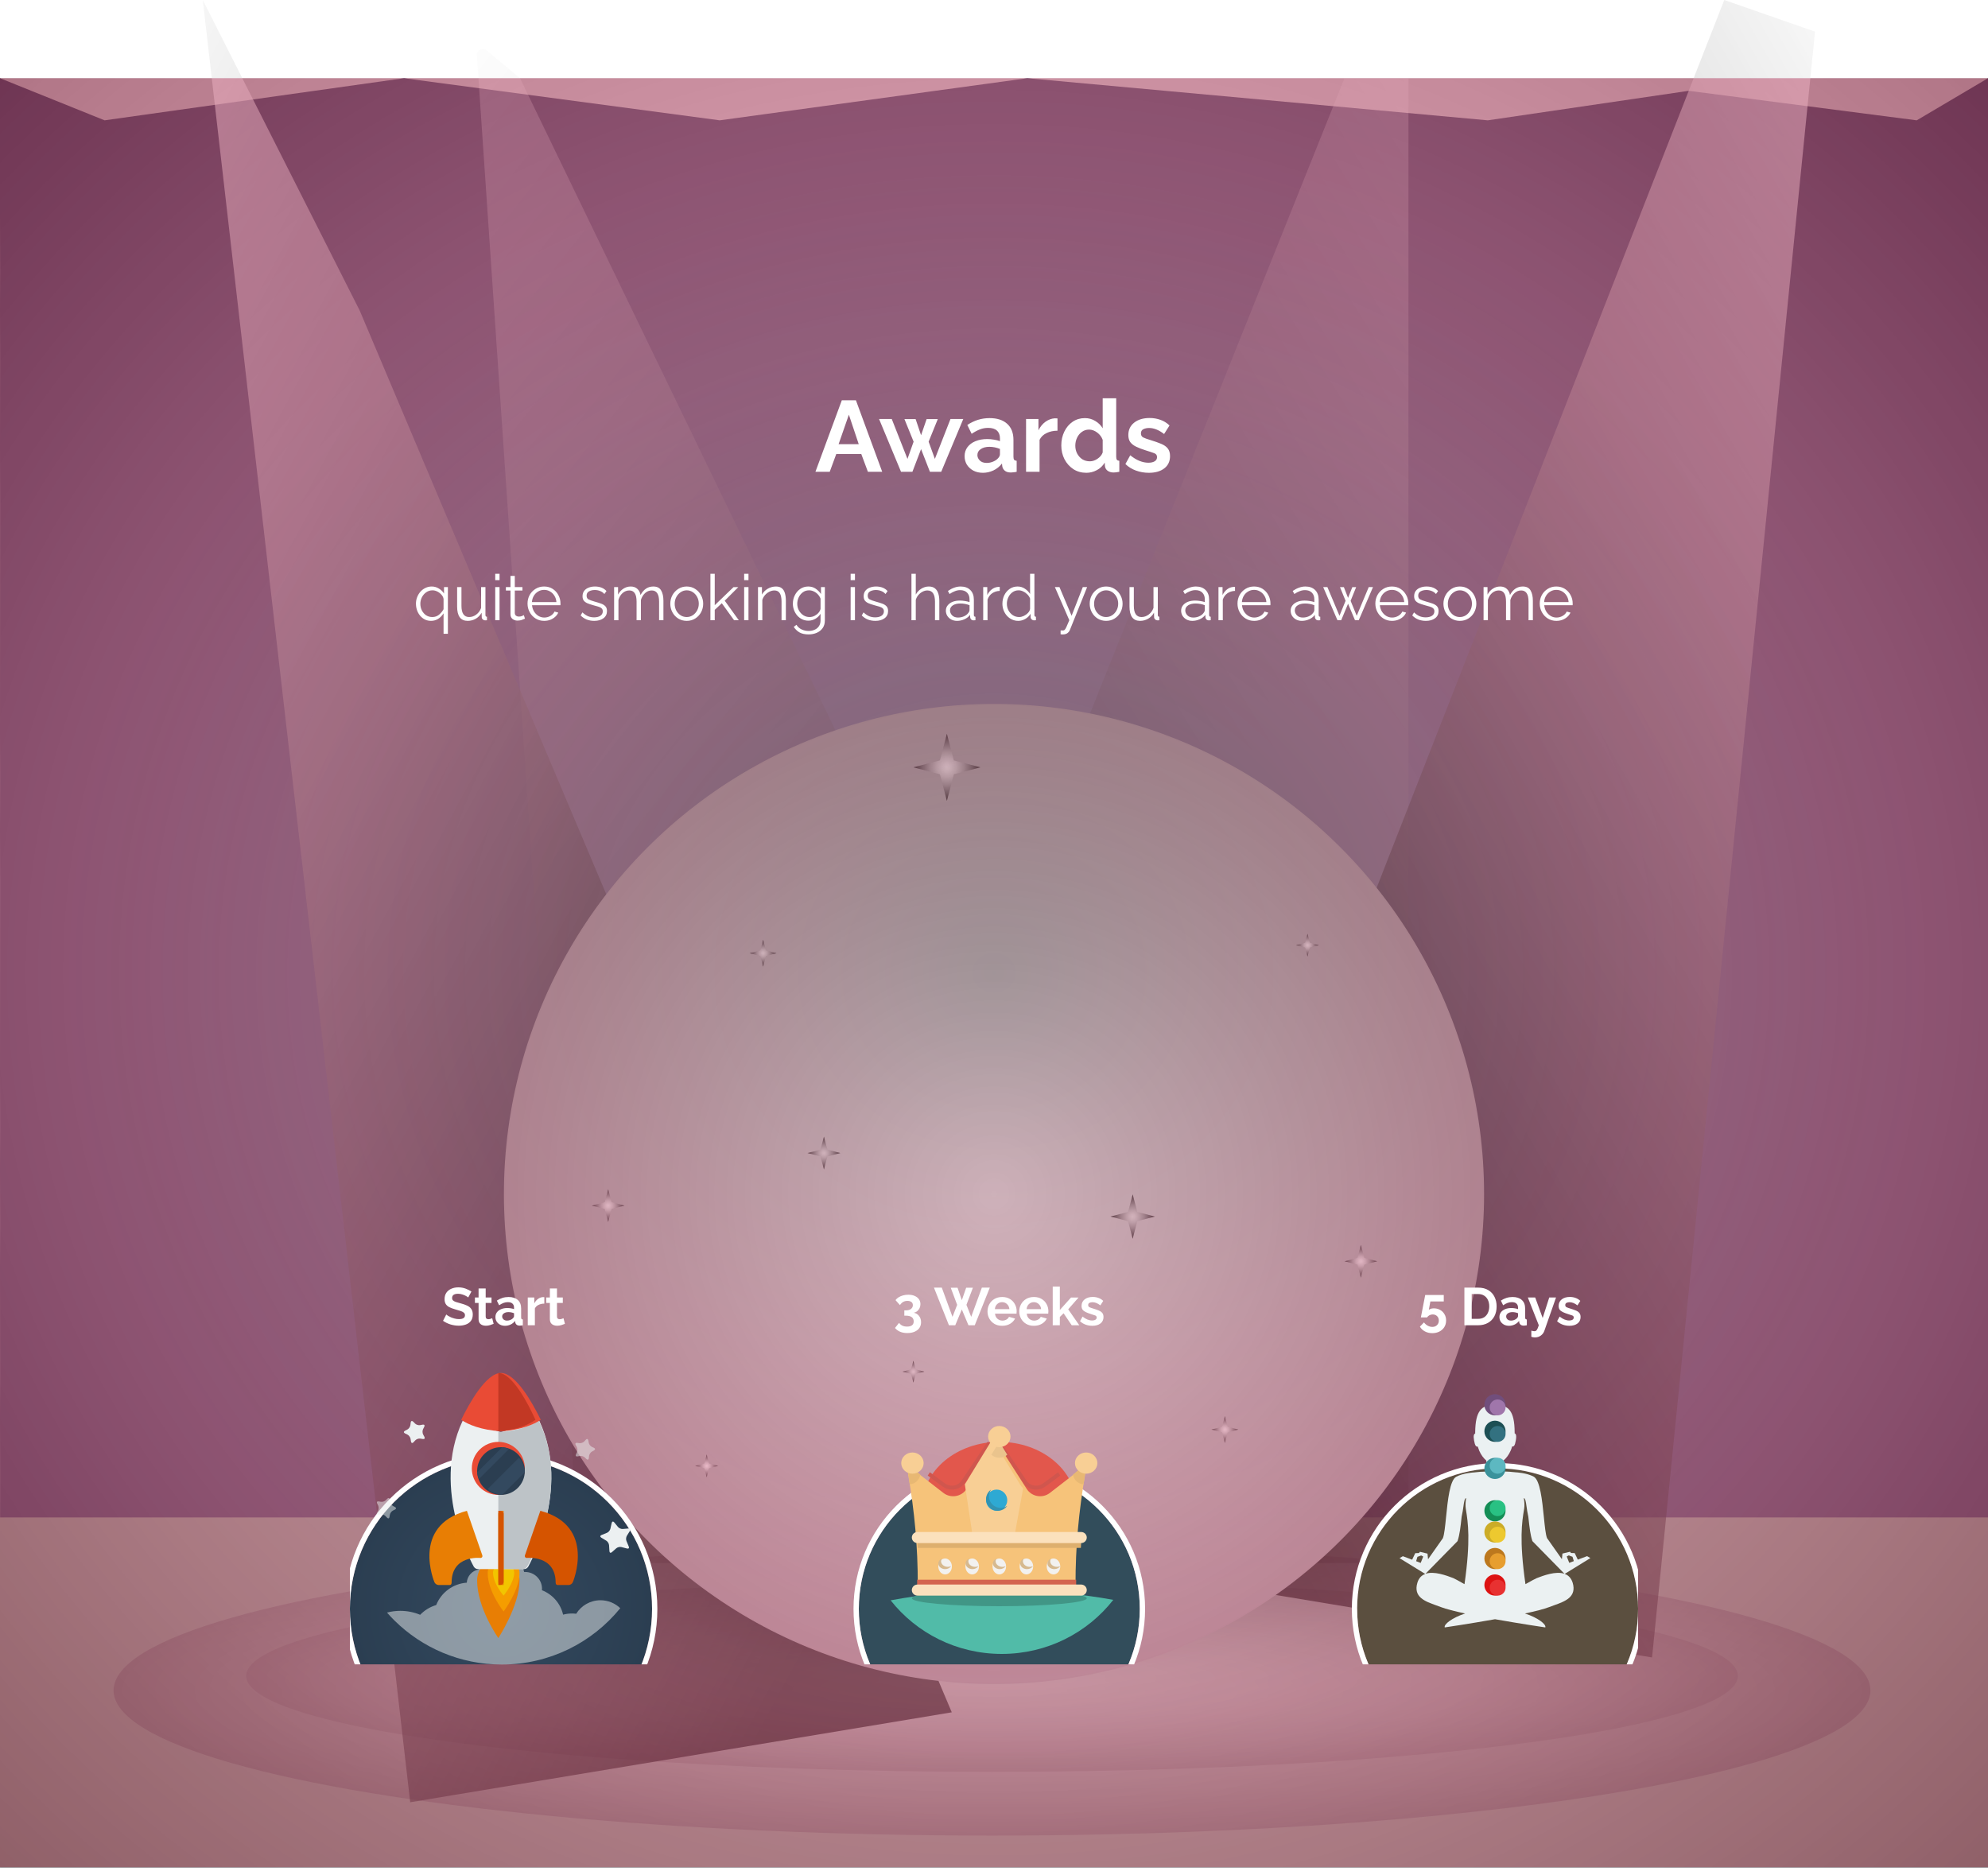 <svg width="375" height="353" viewBox="0 0 375 353" fill="none" xmlns="http://www.w3.org/2000/svg">
<path d="M0 40.905L0.015 50.842L0 58.38L0.015 67.845L0 84.51L0.015 94.777L0 138.157L0.015 147.375L0 156.63L0.015 166.815L0 202.74L0.015 212.572L0 220.732L0.015 230.595L0 239.137L0.015 259.087L0 267.465L0.015 277.822L0 336.42L0.015 352.252H375V14.752L361.558 22.699L318.537 17.133L280.64 22.699L193.786 14.752L135.75 22.699L76.218 14.752L19.727 22.699L0 14.752V40.905Z" fill="#222651"/>
<rect y="286.252" width="375" height="66" fill="#92B79C"/>
<g style="mix-blend-mode:screen" opacity="0.45">
<ellipse cx="187.125" cy="318.885" rx="165.697" ry="27.383" fill="url(#paint0_radial)"/>
</g>
<g style="mix-blend-mode:color-dodge" opacity="0.35">
<ellipse cx="187.125" cy="316.148" rx="140.685" ry="18.098" fill="url(#paint1_radial)"/>
</g>
<g style="mix-blend-mode:overlay" opacity="0.55">
<rect y="14.752" width="375" height="337.5" fill="url(#paint2_radial)"/>
</g>
<g style="mix-blend-mode:screen" opacity="0.25">
<path d="M89.955 10.455L109.327 294.855H233.587L98.093 14.752L91.763 9.502C91.419 9.213 90.935 9.161 90.538 9.37C90.141 9.579 89.91 10.008 89.955 10.455Z" fill="url(#paint3_linear)"/>
</g>
<g style="mix-blend-mode:screen" opacity="0.25">
<path d="M265.68 14.752V294.855H141.412L253.612 14.752H265.68Z" fill="url(#paint4_linear)"/>
</g>
<g style="mix-blend-mode:screen" opacity="0.55">
<path d="M38.25 0L77.377 339.983L179.535 323.017L67.86 58.597L38.25 0Z" fill="url(#paint5_linear)"/>
</g>
<g style="mix-blend-mode:screen" opacity="0.55">
<path d="M342.367 5.963L311.632 312.668L209.475 295.703L325.252 0L342.367 5.963Z" fill="url(#paint6_linear)"/>
</g>
<g style="mix-blend-mode:soft-light">
<circle cx="187.5" cy="225.24" r="92.445" fill="url(#paint7_radial)"/>
</g>
<g style="mix-blend-mode:screen">
<path d="M179.932 143.438L184.942 144.75L179.932 146.063L178.612 151.08L177.3 146.063L172.29 144.75L177.3 143.438L178.612 138.42L179.932 143.438Z" fill="url(#paint8_radial)"/>
</g>
<g style="mix-blend-mode:screen">
<path d="M214.53 228.622L217.852 229.492L214.53 230.362L213.66 233.685L212.79 230.362L209.475 229.492L212.79 228.622L213.66 225.307L214.53 228.622Z" fill="url(#paint9_radial)"/>
</g>
<g style="mix-blend-mode:screen">
<path d="M257.347 237.285L259.792 237.93L257.347 238.575L256.702 241.02L256.065 238.575L253.612 237.93L256.065 237.285L256.702 234.84L257.347 237.285Z" fill="url(#paint10_radial)"/>
</g>
<g style="mix-blend-mode:screen">
<path d="M115.365 226.785L117.81 227.43L115.365 228.067L114.72 230.52L114.075 228.067L111.63 227.43L114.075 226.785L114.72 224.34L115.365 226.785Z" fill="url(#paint11_radial)"/>
</g>
<g style="mix-blend-mode:screen">
<path d="M156.068 216.87L158.513 217.515L156.068 218.152L155.423 220.605L154.778 218.152L152.333 217.515L154.778 216.87L155.423 214.417L156.068 216.87Z" fill="url(#paint12_radial)"/>
</g>
<g style="mix-blend-mode:screen">
<path d="M247.087 177.84L248.797 178.29L247.087 178.74L246.637 180.45L246.187 178.74L244.485 178.29L246.187 177.84L246.637 176.137L247.087 177.84Z" fill="url(#paint13_radial)"/>
</g>
<g style="mix-blend-mode:screen">
<path d="M133.748 276.075L135.458 276.525L133.748 276.975L133.305 278.677L132.855 276.975L131.145 276.525L132.855 276.075L133.305 274.365L133.748 276.075Z" fill="url(#paint14_radial)"/>
</g>
<g style="mix-blend-mode:screen">
<path d="M144.472 179.287L146.482 179.812L144.472 180.337L143.947 182.347L143.422 180.337L141.412 179.812L143.422 179.287L143.947 177.277L144.472 179.287Z" fill="url(#paint15_radial)"/>
</g>
<g style="mix-blend-mode:screen">
<path d="M231.578 269.152L233.588 269.677L231.578 270.202L231.053 272.212L230.528 270.202L228.518 269.677L230.528 269.152L231.053 267.142L231.578 269.152Z" fill="url(#paint16_radial)"/>
</g>
<g style="mix-blend-mode:screen">
<path d="M172.717 258.322L174.352 258.75L172.717 259.177L172.29 260.82L171.855 259.177L170.22 258.75L171.855 258.322L172.29 256.68L172.717 258.322Z" fill="url(#paint17_radial)"/>
</g>
<g style="mix-blend-mode:overlay" opacity="0.35">
<path d="M0 14.752H23.648H375V352.252H0V14.752Z" fill="url(#paint18_radial)"/>
</g>
<g clip-path="url(#clip0)">
<g filter="url(#filter0_d)">
<path d="M256 285.5C256 270.867 267.867 259 282.5 259C297.133 259 309 270.867 309 285.5C309 300.133 297.133 312 282.5 312C267.867 312 256 300.133 256 285.5Z" fill="#5B4F3F"/>
<path d="M282.5 258.5C267.591 258.5 255.5 270.591 255.5 285.5C255.5 300.409 267.591 312.5 282.5 312.5C297.409 312.5 309.5 300.409 309.5 285.5C309.5 270.591 297.409 258.5 282.5 258.5Z" stroke="white"/>
</g>
<path fill-rule="evenodd" clip-rule="evenodd" d="M300 293.922L295.153 296.905C295.831 297.154 296.372 297.662 296.659 298.581C297.462 301.282 295.202 302.09 293.126 302.831L293.126 302.831C292.818 302.941 292.514 303.05 292.225 303.163C291.27 303.531 289.616 303.952 287.654 304.374C290.104 305.163 291.716 306.427 291.493 307C291.493 307 286.869 306.319 282.011 305.454C277.153 306.319 272.528 307 272.528 307C272.305 306.427 273.918 305.173 276.368 304.374C274.405 303.952 272.751 303.531 271.796 303.163C271.507 303.05 271.203 302.941 270.895 302.831L270.895 302.831C268.82 302.09 266.559 301.282 267.362 298.581C267.628 297.673 268.169 297.165 268.847 296.916L264 293.933L264.626 293.566L266.376 294.225L266.959 292.993L267.659 292.971L267.84 292.733L269.272 293.079L269.378 294.138L272.178 290.161C272.442 289.468 272.598 287.928 272.774 286.185C273.092 283.034 273.476 279.222 274.692 278.575C276.028 277.862 278.022 277.764 278.054 277.764C278.839 277.656 279.624 277.613 280.292 277.602C280.345 277.516 280.695 276.846 280.345 275.505C279.868 275.095 279.391 274.5 279.03 273.668C278.935 273.43 278.839 273.171 278.754 272.89C278.447 272.922 278.235 272.782 278.054 271.723C277.885 270.771 278.044 270.501 278.288 270.404H278.266V270.209C278.309 266.124 279.454 265 282 265C284.546 265 285.691 266.124 285.712 270.188V270.382C285.712 270.382 285.691 270.372 285.649 270.361C285.925 270.447 286.105 270.685 285.935 271.701C285.755 272.771 285.543 272.901 285.235 272.868C285.161 273.149 285.065 273.409 284.959 273.646C284.599 274.479 284.121 275.073 283.644 275.484C283.294 276.824 283.644 277.494 283.697 277.581C284.365 277.602 285.15 277.645 285.935 277.743C285.935 277.743 287.951 277.829 289.298 278.553C290.518 279.203 290.905 283.039 291.224 286.197C291.398 287.926 291.553 289.451 291.811 290.139L294.622 294.128L294.728 293.068L296.16 292.723L296.341 292.96L297.041 292.982L297.624 294.214L299.374 293.555L300 293.922ZM296.627 293.674L295.916 293.414L295.534 293.62L296.012 294.819L296.871 294.495L296.627 293.674ZM285.617 270.372C285.628 270.372 285.636 270.374 285.643 270.377C285.651 270.38 285.659 270.382 285.67 270.382C285.658 270.382 285.645 270.379 285.635 270.376C285.628 270.373 285.621 270.372 285.617 270.372ZM268.084 293.425L267.373 293.685L267.129 294.506L267.988 294.83L268.466 293.63L268.084 293.425ZM268.89 296.884L274.936 290.723C275.349 289.502 275.509 288.021 275.71 286.119C275.88 285.387 275.974 284.722 276.052 284.171C276.179 283.275 276.263 282.682 276.559 282.595C276.442 283.32 276.4 284.022 276.495 284.606C276.509 284.691 276.523 284.779 276.537 284.867L276.537 284.868C276.901 287.134 277.445 290.52 276.251 298.84L276.056 298.731C275.095 298.192 274.388 297.796 274.13 297.694L274.098 297.682C272.858 297.214 270.509 296.327 268.89 296.884ZM287.749 298.84C288.81 298.245 289.595 297.813 289.87 297.705C291.101 297.23 293.477 296.322 295.11 296.884L289.064 290.723C288.673 289.568 288.519 288.181 288.324 286.424C288.313 286.324 288.301 286.222 288.29 286.119C288.121 285.385 288.027 284.719 287.949 284.168C287.821 283.268 287.738 282.676 287.441 282.595C287.558 283.32 287.6 284.022 287.505 284.606C287.494 284.672 287.483 284.738 287.472 284.806C287.099 287.072 286.544 290.444 287.749 298.84Z" fill="#EBF1F2"/>
<circle cx="282" cy="285" r="2" fill="#148E56"/>
<circle cx="282.5" cy="284.5" r="1.5" fill="#29C183"/>
<circle cx="282" cy="277" r="2" fill="#3B929B"/>
<circle cx="282.5" cy="276.5" r="1.5" fill="#5DB8C1"/>
<circle cx="282" cy="270" r="2" fill="#1C4F54"/>
<circle cx="282.5" cy="270.5" r="1.5" fill="#337180"/>
<circle cx="282" cy="299" r="2" fill="#DD1212"/>
<circle cx="282" cy="294" r="2" fill="#BC781E"/>
<circle cx="282.5" cy="294.5" r="1.5" fill="#E79E2F"/>
<circle cx="282" cy="289" r="2" fill="#CCAC27"/>
<circle cx="282.5" cy="289.5" r="1.5" fill="#EDC92F"/>
<circle cx="282.5" cy="299.5" r="1.5" fill="#E83131"/>
<circle cx="282" cy="265" r="2" fill="#714E7C"/>
<circle cx="282.5" cy="265.5" r="1.5" fill="#A076AB"/>
<g filter="url(#filter1_d)">
<path d="M188.5 259C203.135 259 215 270.865 215 285.5C215 300.135 203.135 312 188.5 312C173.865 312 162 300.135 162 285.5C162 270.865 173.865 259 188.5 259Z" fill="#324D5B"/>
<path d="M215.5 285.5C215.5 270.588 203.412 258.5 188.5 258.5C173.588 258.5 161.5 270.588 161.5 285.5C161.5 300.412 173.588 312.5 188.5 312.5C203.412 312.5 215.5 300.412 215.5 285.5Z" stroke="white"/>
</g>
<path d="M210 301.801C203.737 300.649 196.688 300 189.229 300C181.586 300 174.376 300.684 168 301.891C172.853 308.039 180.436 312 188.964 312C197.534 312 205.149 308.001 210 301.801Z" fill="#51BBA8"/>
<path d="M188.5 272C196.508 272 203 277.373 203 284C203 290.628 196.508 296 188.5 296C180.492 296 174 290.628 174 284C174 277.373 180.492 272 188.5 272Z" fill="#E2574C"/>
<path fill-rule="evenodd" clip-rule="evenodd" d="M195.44 281C194.483 281 193.539 280.551 192.98 279.714L187.831 272C188.148 272.006 188.463 272.02 188.774 272.043L193.631 279.318C194.026 279.911 194.702 280.265 195.44 280.265C195.919 280.265 196.372 280.116 196.752 279.834L199.591 277.729C199.734 277.935 199.872 278.144 200 278.358L197.225 280.415C196.692 280.81 196.063 281 195.44 281ZM177.775 280.415L175 278.357C175.128 278.144 175.266 277.935 175.409 277.729L178.249 279.834C178.628 280.116 179.082 280.265 179.56 280.265C180.298 280.265 180.974 279.911 181.37 279.319L186.226 272.043C186.537 272.02 186.852 272.007 187.169 272.001L182.02 279.714C181.461 280.551 180.518 281 179.56 281C178.937 281 178.308 280.81 177.775 280.415Z" fill="#D0564E"/>
<path d="M188.5 300C197.613 300 205 300.672 205 301.5C205 302.328 197.613 303 188.5 303C179.387 303 172 302.328 172 301.5C172 300.672 179.387 300 188.5 300Z" fill="#419686"/>
<path d="M198.048 281.624C196.648 282.709 194.615 282.358 193.662 280.867L188 272L182.338 280.867C181.386 282.358 179.352 282.709 177.952 281.624L171 276.235L171.291 277.975C172.511 285.273 173.125 291.6 173.125 299H202.875C202.875 291.6 203.488 285.273 204.709 277.975L205 276.235L198.048 281.624Z" fill="#F6C37A"/>
<path d="M182 280.007L183.512 290H191.315L193 280.751C192.794 280.567 192.608 280.351 192.454 280.099L187.513 272H186.885L182 280.007Z" fill="#F8CF95"/>
<path fill-rule="evenodd" clip-rule="evenodd" d="M171.291 277.881L171 276L173.61 278.188C173.413 279.202 172.594 279.964 171.603 280C171.595 279.943 171.587 279.886 171.578 279.829C171.486 279.184 171.393 278.54 171.291 277.881ZM204.709 277.881C204.598 278.598 204.497 279.299 204.397 280C203.406 279.964 202.586 279.202 202.389 278.188L205 276L204.709 277.881Z" fill="#E8B873"/>
<path d="M187 274.425C187.406 274.778 187.926 275 188.5 275C189.074 275 189.593 274.778 190 274.425L188.5 272L187 274.425Z" fill="#EAC48D"/>
<path d="M204 290H173C173.041 290.664 173.08 291.331 173.113 292H203.886C203.92 291.331 203.959 290.664 204 290Z" fill="#DDAF6E"/>
<path fill-rule="evenodd" clip-rule="evenodd" d="M188.5 269C187.332 269 186.386 269.896 186.386 271C186.386 272.104 187.332 273 188.5 273C189.668 273 190.614 272.104 190.614 271C190.614 269.896 189.668 269 188.5 269ZM172.114 274C170.947 274 170 274.896 170 276C170 277.104 170.947 278 172.114 278C173.282 278 174.229 277.104 174.229 276C174.229 274.896 173.282 274 172.114 274ZM202.771 276C202.771 274.896 203.718 274 204.886 274C206.053 274 207 274.896 207 276C207 277.104 206.053 278 204.886 278C203.718 278 202.771 277.104 202.771 276Z" fill="#F8CF95"/>
<path d="M173 298H203V299H173V298Z" fill="#D4654F"/>
<path fill-rule="evenodd" clip-rule="evenodd" d="M178.278 294C177.572 294 177 294.671 177 295.5C177 296.329 177.572 297 178.278 297C178.984 297 179.556 296.329 179.556 295.5C179.556 294.671 178.984 294 178.278 294ZM183.389 294C182.683 294 182.111 294.671 182.111 295.5C182.111 296.329 182.683 297 183.389 297C184.095 297 184.667 296.329 184.667 295.5C184.667 294.671 184.095 294 183.389 294ZM197.444 295.5C197.444 294.671 198.016 294 198.722 294C199.428 294 200 294.671 200 295.5C200 296.329 199.428 297 198.722 297C198.016 297 197.444 296.329 197.444 295.5ZM193.611 294C192.905 294 192.333 294.671 192.333 295.5C192.333 296.329 192.905 297 193.611 297C194.317 297 194.889 296.329 194.889 295.5C194.889 294.671 194.317 294 193.611 294ZM187.222 295.5C187.222 294.671 187.794 294 188.5 294C189.206 294 189.778 294.671 189.778 295.5C189.778 296.329 189.206 297 188.5 297C187.794 297 187.222 296.329 187.222 295.5Z" fill="#F2F1EF"/>
<path d="M188 281C189.104 281 190 281.896 190 283C190 284.104 189.104 285 188 285C186.896 285 186 284.104 186 283C186 281.896 186.896 281 188 281Z" fill="#2EA9D3"/>
<path fill-rule="evenodd" clip-rule="evenodd" d="M203.935 291.087H173.065C172.477 291.087 172 290.62 172 290.043C172 289.468 172.477 289 173.065 289H203.935C204.523 289 205 289.468 205 290.043C205 290.62 204.523 291.087 203.935 291.087ZM173.065 298.913H203.935C204.523 298.913 205 299.381 205 299.957C205 300.532 204.523 301 203.935 301H173.065C172.477 301 172 300.532 172 299.957C172 299.381 172.477 298.913 173.065 298.913Z" fill="#FBE1BD"/>
<path fill-rule="evenodd" clip-rule="evenodd" d="M178.801 295.573C178.091 295.573 177.515 295.096 177.515 294.507C177.515 294.322 177.576 294.151 177.675 294C177.275 294.181 177 294.529 177 294.933C177 295.523 177.576 296 178.287 296C178.775 296 179.195 295.772 179.413 295.44C179.23 295.523 179.024 295.573 178.801 295.573ZM183.948 295.573C183.237 295.573 182.661 295.096 182.661 294.507C182.661 294.322 182.723 294.151 182.822 294C182.422 294.181 182.147 294.529 182.147 294.933C182.147 295.523 182.723 296 183.433 296C183.922 296 184.341 295.772 184.56 295.44C184.377 295.523 184.171 295.573 183.948 295.573ZM198.102 294.507C198.102 295.096 198.678 295.573 199.389 295.573C199.611 295.573 199.817 295.523 200 295.44C199.782 295.772 199.362 296 198.874 296C198.163 296 197.587 295.523 197.587 294.933C197.587 294.529 197.862 294.181 198.262 294C198.163 294.151 198.102 294.322 198.102 294.507ZM189.095 295.573C188.384 295.573 187.808 295.096 187.808 294.507C187.808 294.322 187.87 294.151 187.969 294C187.568 294.181 187.294 294.529 187.294 294.933C187.294 295.523 187.869 296 188.58 296C189.068 296 189.488 295.772 189.706 295.44C189.524 295.523 189.318 295.573 189.095 295.573ZM192.955 294.507C192.955 295.096 193.531 295.573 194.242 295.573C194.465 295.573 194.67 295.523 194.853 295.44C194.635 295.772 194.215 296 193.727 296C193.016 296 192.44 295.523 192.44 294.933C192.44 294.529 192.715 294.181 193.116 294C193.016 294.151 192.955 294.322 192.955 294.507Z" fill="#D6B98F"/>
<path d="M188.747 284.451C187.534 284.451 186.549 283.466 186.549 282.253C186.549 281.786 186.697 281.356 186.945 281C186.375 281.397 186 282.055 186 282.802C186 284.016 186.984 285 188.198 285C188.945 285 189.603 284.625 190 284.055C189.644 284.303 189.214 284.451 188.747 284.451Z" fill="#3293B2"/>
<g filter="url(#filter2_d)">
<path d="M123 285.5C123 301.24 110.24 314 94.5 314C86.674 314 79.585 310.846 74.435 305.739C69.226 300.575 66 293.414 66 285.5C66 269.76 78.76 257 94.5 257C110.24 257 123 269.76 123 285.5Z" fill="url(#paint19_radial)"/>
<path d="M94.5 314.5C110.516 314.5 123.5 301.516 123.5 285.5C123.5 269.484 110.516 256.5 94.5 256.5C78.484 256.5 65.5 269.484 65.5 285.5C65.5 293.553 68.783 300.84 74.082 306.094C79.323 311.29 86.537 314.5 94.5 314.5Z" stroke="white"/>
</g>
<path opacity="0.5" d="M108.689 304.424C108.428 304.392 108.163 304.373 107.893 304.373C107.314 304.373 106.753 304.45 106.219 304.593C105.737 302.48 104.22 300.76 102.227 299.985C102.235 299.894 102.24 299.801 102.24 299.707C102.24 297.959 100.816 296.541 99.059 296.541C98.994 296.541 98.93 296.544 98.867 296.547C98.453 294.523 96.655 293 94.499 293C92.51 293 90.826 294.297 90.252 296.087C89.048 296.304 88.125 297.318 88.051 298.56C85.42 298.748 83.209 300.441 82.282 302.78C81.114 303.123 80.075 303.766 79.256 304.62C78.104 304.139 76.84 303.873 75.513 303.873C74.643 303.873 73.801 303.988 73 304.202C73.456 304.722 73.931 305.226 74.423 305.711C79.615 310.835 86.762 314 94.651 314C103.679 314 111.733 309.855 117 303.374C116.033 302.446 114.72 301.874 113.271 301.874C111.333 301.874 109.636 302.894 108.689 304.424Z" fill="#ECF0F1"/>
<path d="M98 298.132C98 302.931 94 309 94 309C94 309 90 303.375 90 298.132C90 295.85 91.791 294 94 294C96.209 294 98 295.85 98 298.132Z" fill="#E87E04"/>
<path d="M98 296.755C98 299.954 95 304 95 304C95 304 92 300.25 92 296.755C92 295.233 93.343 294 95 294C96.657 294 98 295.233 98 296.755Z" fill="#F59D00"/>
<path d="M97 296.653C97 298.572 95 301 95 301C95 301 93 298.75 93 296.653C93 295.74 93.895 295 95 295C96.105 295 97 295.74 97 296.653Z" fill="#F2C500"/>
<path d="M101.744 268.033C101.582 267.688 94.486 270.188 94.486 270.188C94.486 270.188 87.39 267.688 87.228 268.033C87.237 268.039 87.247 268.046 87.257 268.052C81.161 281.033 89.346 295.495 89.346 295.495C89.346 295.495 89.591 296 90.197 296H94.486C94.486 296 98.166 296 98.826 296C99.432 296 99.664 295.495 99.664 295.495C99.664 295.495 107.842 281.023 101.735 268.039C101.738 268.037 101.741 268.035 101.744 268.033Z" fill="#ECF0F1"/>
<path d="M101.619 268C108.039 281.002 99.443 295.494 99.443 295.494C99.443 295.494 99.199 296 98.561 296C97.868 296 94 296 94 296V270.153C97.892 269.911 100.305 268.88 101.619 268Z" fill="#BDC3C7"/>
<path d="M94.5 259C91.717 259 88.519 264.695 87 267.835C88.292 268.717 90.674 269.757 94.5 270C98.326 269.757 100.708 268.717 102 267.835C100.481 264.695 97.283 259 94.5 259Z" fill="#E94B35"/>
<path d="M94 259V270C97.571 269.757 99.794 268.717 101 267.835C99.582 264.695 96.597 259 94 259Z" fill="#C23824"/>
<path d="M88.072 285L90.97 293.368C91.072 293.663 90.907 293.899 90.603 293.892C90.603 293.892 85.192 293.307 85.187 298.541C85.187 298.541 85.21 299 84.809 299C84.408 299 82.724 299 82.724 299C82.42 299 82.072 298.765 81.95 298.478C81.95 298.478 77.44 287.846 88.072 285V285Z" fill="#E87E04"/>
<path d="M101.928 285L99.03 293.368C98.928 293.663 99.093 293.899 99.397 293.892C99.397 293.892 104.808 293.307 104.813 298.541C104.813 298.541 104.79 299 105.191 299C105.592 299 107.276 299 107.276 299C107.58 299 107.928 298.765 108.05 298.478C108.05 298.478 112.56 287.846 101.928 285V285Z" fill="#D55400"/>
<circle cx="94" cy="277" r="5" fill="#E94B35"/>
<path d="M94.5 282C92.019 282 90 279.981 90 277.5C90 275.019 92.019 273 94.5 273C96.981 273 99 275.019 99 277.5C99 279.981 96.981 282 94.5 282Z" fill="#2B3E51"/>
<path d="M94.723 282L99 277.723C98.971 276.672 98.552 275.718 97.882 275L92 280.882C92.718 281.552 93.672 281.971 94.723 282Z" fill="#33495F"/>
<path d="M90.351 279L96 273.351C95.61 273.174 95.189 273.053 94.747 273L90 277.747C90.053 278.189 90.173 278.61 90.351 279Z" fill="#33495F"/>
<path d="M94.625 285C94.28 285 94 285.255 94 285.569V298.431C94 298.745 94.28 299 94.625 299H95V285H94.625Z" fill="#E87E04"/>
<path d="M94.286 285H94V299H94.286C94.68 299 95 298.745 95 298.431V285.569C95 285.255 94.68 285 94.286 285Z" fill="#D55400"/>
<path opacity="0.5" d="M73.053 282.719C73.271 282.5 73.481 282.572 73.521 282.88L73.573 283.278C73.613 283.586 73.87 283.954 74.143 284.096L74.496 284.278C74.769 284.419 74.766 284.644 74.489 284.778L74.132 284.951C73.855 285.085 73.589 285.446 73.54 285.753L73.478 286.149C73.43 286.456 73.218 286.523 73.007 286.297L72.734 286.007C72.523 285.781 72.102 285.636 71.799 285.685L71.408 285.747C71.105 285.796 70.977 285.612 71.123 285.338L71.312 284.986C71.458 284.713 71.464 284.262 71.325 283.985L71.146 283.627C71.006 283.35 71.139 283.17 71.441 283.226L71.83 283.299C72.132 283.356 72.557 283.223 72.774 283.003L73.053 282.719Z" fill="#ECF0F1"/>
<path d="M77.472 268.348C77.512 268.04 77.722 267.967 77.94 268.186L78.296 268.546C78.513 268.766 78.938 268.899 79.24 268.842L79.734 268.748C80.035 268.691 80.168 268.872 80.03 269.149L79.802 269.603C79.663 269.881 79.67 270.331 79.817 270.604L80.057 271.052C80.203 271.325 80.075 271.509 79.772 271.461L79.276 271.382C78.972 271.334 78.552 271.479 78.341 271.705L77.995 272.075C77.784 272.301 77.572 272.234 77.523 271.927L77.444 271.424C77.395 271.117 77.129 270.756 76.851 270.623L76.397 270.404C76.12 270.27 76.117 270.045 76.39 269.903L76.838 269.671C77.111 269.53 77.367 269.161 77.407 268.853L77.472 268.348Z" fill="#ECF0F1"/>
<path d="M115.383 287.3C115.452 286.997 115.668 286.944 115.864 287.184L116.571 288.048C116.767 288.288 117.177 288.461 117.483 288.433L118.586 288.333C118.892 288.305 119.008 288.497 118.844 288.76L118.251 289.708C118.087 289.971 118.051 290.42 118.172 290.706L118.607 291.739C118.727 292.025 118.582 292.196 118.285 292.119L117.212 291.841C116.914 291.764 116.482 291.868 116.251 292.073L115.416 292.811C115.185 293.015 114.98 292.929 114.96 292.618L114.89 291.498C114.87 291.188 114.639 290.803 114.375 290.643L113.425 290.067C113.161 289.908 113.179 289.683 113.464 289.568L114.494 289.154C114.779 289.039 115.068 288.697 115.137 288.394L115.383 287.3Z" fill="#ECF0F1"/>
<path opacity="0.5" d="M110.502 271.591C110.71 271.362 110.923 271.425 110.976 271.731L111.048 272.148C111.102 272.455 111.373 272.811 111.652 272.941L112.032 273.117C112.311 273.246 112.318 273.471 112.047 273.617L111.678 273.816C111.407 273.961 111.156 274.334 111.121 274.643L111.073 275.063C111.038 275.372 110.829 275.448 110.608 275.232L110.308 274.937C110.087 274.721 109.66 274.595 109.36 274.656L108.95 274.74C108.65 274.802 108.514 274.623 108.648 274.344L108.832 273.964C108.966 273.684 108.953 273.234 108.802 272.963L108.597 272.594C108.447 272.323 108.572 272.137 108.876 272.181L109.289 272.24C109.593 272.283 110.012 272.132 110.22 271.903L110.502 271.591Z" fill="#ECF0F1"/>
<g filter="url(#filter3_d)">
<path d="M270.171 249.49C269.657 249.49 269.194 249.38 268.781 249.16C268.367 248.94 268.054 248.64 267.841 248.26L268.611 247.46C268.797 247.72 269.031 247.927 269.311 248.08C269.591 248.233 269.881 248.31 270.181 248.31C270.541 248.31 270.834 248.2 271.061 247.98C271.294 247.76 271.411 247.473 271.411 247.12C271.411 246.773 271.301 246.493 271.081 246.28C270.861 246.067 270.587 245.96 270.261 245.96C270.041 245.96 269.834 246.01 269.641 246.11C269.454 246.203 269.304 246.34 269.191 246.52H268.021L268.841 242.29H272.341V243.51H269.811L269.521 245.1C269.601 245.02 269.717 244.953 269.871 244.9C270.031 244.84 270.224 244.81 270.451 244.81C270.897 244.81 271.294 244.907 271.641 245.1C271.994 245.293 272.271 245.563 272.471 245.91C272.677 246.25 272.781 246.643 272.781 247.09C272.781 247.57 272.667 247.99 272.441 248.35C272.214 248.71 271.904 248.99 271.511 249.19C271.117 249.39 270.671 249.49 270.171 249.49ZM276.23 248V240.9H278.81C279.584 240.9 280.23 241.06 280.75 241.38C281.27 241.693 281.66 242.12 281.92 242.66C282.18 243.193 282.31 243.787 282.31 244.44C282.31 245.16 282.167 245.787 281.88 246.32C281.594 246.853 281.187 247.267 280.66 247.56C280.134 247.853 279.517 248 278.81 248H276.23ZM280.92 244.44C280.92 243.98 280.837 243.577 280.67 243.23C280.504 242.877 280.264 242.603 279.95 242.41C279.637 242.21 279.257 242.11 278.81 242.11H277.61V246.79H278.81C279.264 246.79 279.647 246.69 279.96 246.49C280.274 246.283 280.51 246.003 280.67 245.65C280.837 245.29 280.92 244.887 280.92 244.44ZM282.84 246.45C282.84 246.11 282.933 245.813 283.12 245.56C283.313 245.3 283.58 245.1 283.92 244.96C284.26 244.82 284.65 244.75 285.09 244.75C285.31 244.75 285.533 244.77 285.76 244.81C285.987 244.843 286.183 244.893 286.35 244.96V244.68C286.35 244.347 286.25 244.09 286.05 243.91C285.857 243.73 285.567 243.64 285.18 243.64C284.893 243.64 284.62 243.69 284.36 243.79C284.1 243.89 283.827 244.037 283.54 244.23L283.11 243.35C283.457 243.123 283.81 242.953 284.17 242.84C284.537 242.727 284.92 242.67 285.32 242.67C286.067 242.67 286.647 242.857 287.06 243.23C287.48 243.603 287.69 244.137 287.69 244.83V246.5C287.69 246.647 287.713 246.75 287.76 246.81C287.807 246.863 287.89 246.897 288.01 246.91V248C287.89 248.027 287.78 248.043 287.68 248.05C287.587 248.063 287.507 248.07 287.44 248.07C287.173 248.07 286.97 248.01 286.83 247.89C286.69 247.77 286.607 247.623 286.58 247.45L286.55 247.18C286.317 247.48 286.03 247.71 285.69 247.87C285.357 248.023 285.013 248.1 284.66 248.1C284.307 248.1 283.993 248.03 283.72 247.89C283.447 247.743 283.23 247.547 283.07 247.3C282.917 247.047 282.84 246.763 282.84 246.45ZM286.1 246.72C286.267 246.56 286.35 246.407 286.35 246.26V245.73C286.003 245.59 285.653 245.52 285.3 245.52C284.947 245.52 284.66 245.597 284.44 245.75C284.22 245.897 284.11 246.093 284.11 246.34C284.11 246.54 284.19 246.72 284.35 246.88C284.51 247.04 284.74 247.12 285.04 247.12C285.24 247.12 285.433 247.083 285.62 247.01C285.813 246.937 285.973 246.84 286.1 246.72ZM288.857 249.02C289.103 249.087 289.303 249.12 289.457 249.12C289.637 249.12 289.78 249.043 289.887 248.89C290 248.743 290.127 248.447 290.267 248L288.197 242.76H289.587L290.997 246.63L292.237 242.76H293.517L291.317 249.04C291.197 249.4 290.98 249.697 290.667 249.93C290.36 250.17 289.98 250.29 289.527 250.29C289.307 250.29 289.083 250.253 288.857 250.18V249.02ZM296.048 248.1C295.601 248.1 295.174 248.027 294.768 247.88C294.361 247.733 294.011 247.517 293.718 247.23L294.198 246.36C294.511 246.613 294.818 246.8 295.118 246.92C295.418 247.04 295.711 247.1 295.998 247.1C296.258 247.1 296.464 247.053 296.618 246.96C296.778 246.867 296.858 246.727 296.858 246.54C296.858 246.347 296.761 246.217 296.568 246.15C296.374 246.077 296.104 245.987 295.758 245.88C295.371 245.76 295.048 245.637 294.788 245.51C294.528 245.383 294.331 245.23 294.198 245.05C294.071 244.87 294.008 244.637 294.008 244.35C294.008 243.837 294.201 243.427 294.588 243.12C294.974 242.813 295.488 242.66 296.128 242.66C296.501 242.66 296.854 242.72 297.188 242.84C297.521 242.953 297.824 243.14 298.098 243.4L297.558 244.25C297.044 243.85 296.548 243.65 296.068 243.65C295.854 243.65 295.664 243.69 295.498 243.77C295.338 243.85 295.258 243.99 295.258 244.19C295.258 244.377 295.334 244.51 295.488 244.59C295.648 244.67 295.888 244.757 296.208 244.85C296.621 244.977 296.971 245.1 297.258 245.22C297.551 245.34 297.771 245.493 297.918 245.68C298.071 245.867 298.148 246.12 298.148 246.44C298.148 246.96 297.958 247.367 297.578 247.66C297.198 247.953 296.688 248.1 296.048 248.1Z" fill="white"/>
</g>
<g filter="url(#filter4_d)">
<path d="M172.354 245.64C172.767 245.707 173.101 245.907 173.354 246.24C173.614 246.567 173.744 246.96 173.744 247.42C173.744 247.84 173.637 248.203 173.424 248.51C173.211 248.817 172.907 249.053 172.514 249.22C172.127 249.387 171.671 249.47 171.144 249.47C170.131 249.47 169.357 249.15 168.824 248.51L169.584 247.56C169.757 247.78 169.964 247.95 170.204 248.07C170.451 248.19 170.751 248.25 171.104 248.25C171.511 248.25 171.821 248.167 172.034 248C172.247 247.84 172.354 247.597 172.354 247.27C172.354 246.923 172.231 246.657 171.984 246.47C171.737 246.283 171.364 246.19 170.864 246.19H170.584V245.19H170.894C171.301 245.19 171.617 245.1 171.844 244.92C172.077 244.733 172.194 244.497 172.194 244.21C172.194 243.943 172.101 243.743 171.914 243.61C171.727 243.47 171.484 243.4 171.184 243.4C170.564 243.4 170.091 243.667 169.764 244.2L168.924 243.26C169.064 243.06 169.254 242.883 169.494 242.73C169.741 242.577 170.021 242.457 170.334 242.37C170.654 242.283 170.987 242.24 171.334 242.24C171.787 242.24 172.184 242.313 172.524 242.46C172.871 242.607 173.141 242.813 173.334 243.08C173.527 243.347 173.624 243.657 173.624 244.01C173.624 244.277 173.571 244.527 173.464 244.76C173.357 244.987 173.207 245.18 173.014 245.34C172.827 245.493 172.607 245.593 172.354 245.64ZM179.341 240.92H180.621L181.431 243.27L182.251 240.92H183.521L182.301 244.15L183.201 246.41L185.211 240.9H186.711L183.871 248H182.681L181.431 245.02L180.191 248H179.001L176.171 240.9H177.651L179.671 246.41L180.551 244.15L179.341 240.92ZM189.035 248.1C188.468 248.1 187.978 247.977 187.565 247.73C187.158 247.483 186.842 247.157 186.615 246.75C186.388 246.337 186.275 245.89 186.275 245.41C186.275 244.917 186.385 244.463 186.605 244.05C186.832 243.63 187.152 243.297 187.565 243.05C187.978 242.797 188.472 242.67 189.045 242.67C189.618 242.67 190.108 242.797 190.515 243.05C190.922 243.297 191.232 243.627 191.445 244.04C191.665 244.447 191.775 244.887 191.775 245.36C191.775 245.533 191.765 245.683 191.745 245.81H187.695C187.728 246.217 187.878 246.537 188.145 246.77C188.418 247.003 188.732 247.12 189.085 247.12C189.352 247.12 189.602 247.057 189.835 246.93C190.075 246.797 190.238 246.623 190.325 246.41L191.475 246.73C191.282 247.13 190.972 247.46 190.545 247.72C190.118 247.973 189.615 248.1 189.035 248.1ZM187.665 244.96H190.405C190.365 244.567 190.215 244.25 189.955 244.01C189.702 243.763 189.392 243.64 189.025 243.64C188.665 243.64 188.355 243.763 188.095 244.01C187.842 244.25 187.698 244.567 187.665 244.96ZM195.021 248.1C194.455 248.1 193.965 247.977 193.551 247.73C193.145 247.483 192.828 247.157 192.601 246.75C192.375 246.337 192.261 245.89 192.261 245.41C192.261 244.917 192.371 244.463 192.591 244.05C192.818 243.63 193.138 243.297 193.551 243.05C193.965 242.797 194.458 242.67 195.031 242.67C195.605 242.67 196.095 242.797 196.501 243.05C196.908 243.297 197.218 243.627 197.431 244.04C197.651 244.447 197.761 244.887 197.761 245.36C197.761 245.533 197.751 245.683 197.731 245.81H193.681C193.715 246.217 193.865 246.537 194.131 246.77C194.405 247.003 194.718 247.12 195.071 247.12C195.338 247.12 195.588 247.057 195.821 246.93C196.061 246.797 196.225 246.623 196.311 246.41L197.461 246.73C197.268 247.13 196.958 247.46 196.531 247.72C196.105 247.973 195.601 248.1 195.021 248.1ZM193.651 244.96H196.391C196.351 244.567 196.201 244.25 195.941 244.01C195.688 243.763 195.378 243.64 195.011 243.64C194.651 243.64 194.341 243.763 194.081 244.01C193.828 244.25 193.685 244.567 193.651 244.96ZM202.158 248L200.628 245.74L199.918 246.44V248H198.578V240.7H199.918V245.12L202.028 242.77H203.448L201.498 244.99L203.588 248H202.158ZM206.055 248.1C205.608 248.1 205.181 248.027 204.775 247.88C204.368 247.733 204.018 247.517 203.725 247.23L204.205 246.36C204.518 246.613 204.825 246.8 205.125 246.92C205.425 247.04 205.718 247.1 206.005 247.1C206.265 247.1 206.471 247.053 206.625 246.96C206.785 246.867 206.865 246.727 206.865 246.54C206.865 246.347 206.768 246.217 206.575 246.15C206.381 246.077 206.111 245.987 205.765 245.88C205.378 245.76 205.055 245.637 204.795 245.51C204.535 245.383 204.338 245.23 204.205 245.05C204.078 244.87 204.015 244.637 204.015 244.35C204.015 243.837 204.208 243.427 204.595 243.12C204.981 242.813 205.495 242.66 206.135 242.66C206.508 242.66 206.861 242.72 207.195 242.84C207.528 242.953 207.831 243.14 208.105 243.4L207.565 244.25C207.051 243.85 206.555 243.65 206.075 243.65C205.861 243.65 205.671 243.69 205.505 243.77C205.345 243.85 205.265 243.99 205.265 244.19C205.265 244.377 205.341 244.51 205.495 244.59C205.655 244.67 205.895 244.757 206.215 244.85C206.628 244.977 206.978 245.1 207.265 245.22C207.558 245.34 207.778 245.493 207.925 245.68C208.078 245.867 208.155 246.12 208.155 246.44C208.155 246.96 207.965 247.367 207.585 247.66C207.205 247.953 206.695 248.1 206.055 248.1Z" fill="white"/>
</g>
<g filter="url(#filter5_d)">
<path d="M88.32 242.76C88.26 242.693 88.133 242.607 87.94 242.5C87.746 242.387 87.513 242.287 87.24 242.2C86.973 242.107 86.696 242.06 86.41 242.06C85.656 242.06 85.28 242.327 85.28 242.86C85.28 243.053 85.34 243.207 85.46 243.32C85.58 243.433 85.76 243.53 86 243.61C86.24 243.69 86.54 243.777 86.9 243.87C87.366 243.99 87.77 244.13 88.11 244.29C88.456 244.45 88.72 244.663 88.9 244.93C89.086 245.19 89.18 245.537 89.18 245.97C89.18 246.477 89.056 246.887 88.81 247.2C88.57 247.507 88.25 247.73 87.85 247.87C87.45 248.01 87.016 248.08 86.55 248.08C86.016 248.08 85.486 248 84.96 247.84C84.44 247.673 83.976 247.447 83.57 247.16L84.18 245.97C84.24 246.03 84.346 246.11 84.5 246.21C84.653 246.303 84.84 246.4 85.06 246.5C85.28 246.593 85.52 246.673 85.78 246.74C86.04 246.807 86.303 246.84 86.57 246.84C87.33 246.84 87.71 246.597 87.71 246.11C87.71 245.903 87.633 245.737 87.48 245.61C87.326 245.483 87.11 245.377 86.83 245.29C86.556 245.203 86.236 245.107 85.87 245C85.416 244.873 85.04 244.733 84.74 244.58C84.446 244.42 84.226 244.223 84.08 243.99C83.933 243.75 83.86 243.447 83.86 243.08C83.86 242.593 83.973 242.187 84.2 241.86C84.433 241.527 84.746 241.277 85.14 241.11C85.533 240.937 85.97 240.85 86.45 240.85C86.943 240.85 87.403 240.93 87.83 241.09C88.256 241.25 88.623 241.433 88.93 241.64L88.32 242.76ZM93.115 247.73C92.935 247.81 92.712 247.89 92.445 247.97C92.185 248.05 91.915 248.09 91.635 248.09C91.389 248.09 91.162 248.047 90.955 247.96C90.749 247.873 90.582 247.737 90.455 247.55C90.335 247.357 90.275 247.107 90.275 246.8V243.79H89.585V242.76H90.275V241.06H91.615V242.76H92.715V243.79H91.615V246.35C91.615 246.53 91.662 246.66 91.755 246.74C91.855 246.82 91.975 246.86 92.115 246.86C92.255 246.86 92.392 246.837 92.525 246.79C92.659 246.743 92.765 246.703 92.845 246.67L93.115 247.73ZM93.453 246.45C93.453 246.11 93.546 245.813 93.733 245.56C93.927 245.3 94.193 245.1 94.533 244.96C94.873 244.82 95.263 244.75 95.703 244.75C95.923 244.75 96.147 244.77 96.373 244.81C96.6 244.843 96.796 244.893 96.963 244.96V244.68C96.963 244.347 96.863 244.09 96.663 243.91C96.47 243.73 96.18 243.64 95.793 243.64C95.507 243.64 95.233 243.69 94.973 243.79C94.713 243.89 94.44 244.037 94.153 244.23L93.723 243.35C94.07 243.123 94.423 242.953 94.783 242.84C95.15 242.727 95.533 242.67 95.933 242.67C96.68 242.67 97.26 242.857 97.673 243.23C98.093 243.603 98.303 244.137 98.303 244.83V246.5C98.303 246.647 98.326 246.75 98.373 246.81C98.42 246.863 98.503 246.897 98.623 246.91V248C98.503 248.027 98.393 248.043 98.293 248.05C98.2 248.063 98.12 248.07 98.053 248.07C97.787 248.07 97.583 248.01 97.443 247.89C97.303 247.77 97.22 247.623 97.193 247.45L97.163 247.18C96.93 247.48 96.643 247.71 96.303 247.87C95.97 248.023 95.626 248.1 95.273 248.1C94.92 248.1 94.606 248.03 94.333 247.89C94.06 247.743 93.843 247.547 93.683 247.3C93.53 247.047 93.453 246.763 93.453 246.45ZM96.713 246.72C96.88 246.56 96.963 246.407 96.963 246.26V245.73C96.617 245.59 96.266 245.52 95.913 245.52C95.56 245.52 95.273 245.597 95.053 245.75C94.833 245.897 94.723 246.093 94.723 246.34C94.723 246.54 94.803 246.72 94.963 246.88C95.123 247.04 95.353 247.12 95.653 247.12C95.853 247.12 96.046 247.083 96.233 247.01C96.427 246.937 96.587 246.84 96.713 246.72ZM102.675 243.92C102.269 243.92 101.905 244 101.585 244.16C101.265 244.313 101.035 244.537 100.895 244.83V248H99.555V242.76H100.785V243.88C100.965 243.52 101.199 243.237 101.485 243.03C101.779 242.823 102.085 242.71 102.405 242.69C102.545 242.69 102.635 242.693 102.675 242.7V243.92ZM106.563 247.73C106.383 247.81 106.159 247.89 105.893 247.97C105.633 248.05 105.363 248.09 105.083 248.09C104.836 248.09 104.609 248.047 104.403 247.96C104.196 247.873 104.029 247.737 103.903 247.55C103.783 247.357 103.723 247.107 103.723 246.8V243.79H103.033V242.76H103.723V241.06H105.063V242.76H106.163V243.79H105.063V246.35C105.063 246.53 105.109 246.66 105.203 246.74C105.303 246.82 105.423 246.86 105.563 246.86C105.703 246.86 105.839 246.837 105.973 246.79C106.106 246.743 106.213 246.703 106.293 246.67L106.563 247.73Z" fill="white"/>
</g>
</g>
<path d="M158.794 75.51H161.454L166.413 89H163.715L162.461 85.637H157.749L156.514 89H153.816L158.794 75.51ZM161.986 83.794L160.124 78.227L158.186 83.794H161.986ZM179.291 79.044H181.704L177.543 89H175.415L173.743 84.725L172.109 89H169.962L165.82 79.044H168.214L171.178 86.568L172.337 83.319L170.608 79.063H172.717L173.743 82.103L174.788 79.063H176.897L175.168 83.319L176.346 86.568L179.291 79.044ZM181.954 86.055C181.954 85.409 182.131 84.845 182.486 84.364C182.853 83.87 183.36 83.49 184.006 83.224C184.652 82.958 185.393 82.825 186.229 82.825C186.647 82.825 187.071 82.863 187.502 82.939C187.933 83.002 188.306 83.097 188.623 83.224V82.692C188.623 82.059 188.433 81.571 188.053 81.229C187.686 80.887 187.135 80.716 186.4 80.716C185.855 80.716 185.336 80.811 184.842 81.001C184.348 81.191 183.829 81.47 183.284 81.837L182.467 80.165C183.126 79.734 183.797 79.411 184.481 79.196C185.178 78.981 185.906 78.873 186.666 78.873C188.085 78.873 189.187 79.228 189.972 79.937C190.77 80.646 191.169 81.66 191.169 82.977V86.15C191.169 86.429 191.213 86.625 191.302 86.739C191.391 86.84 191.549 86.904 191.777 86.929V89C191.549 89.051 191.34 89.082 191.15 89.095C190.973 89.12 190.821 89.133 190.694 89.133C190.187 89.133 189.801 89.019 189.535 88.791C189.269 88.563 189.111 88.284 189.06 87.955L189.003 87.442C188.56 88.012 188.015 88.449 187.369 88.753C186.736 89.044 186.083 89.19 185.412 89.19C184.741 89.19 184.145 89.057 183.626 88.791C183.107 88.512 182.695 88.139 182.391 87.67C182.1 87.189 181.954 86.65 181.954 86.055ZM188.148 86.568C188.465 86.264 188.623 85.973 188.623 85.694V84.687C187.964 84.421 187.299 84.288 186.628 84.288C185.957 84.288 185.412 84.434 184.994 84.725C184.576 85.004 184.367 85.377 184.367 85.846C184.367 86.226 184.519 86.568 184.823 86.872C185.127 87.176 185.564 87.328 186.134 87.328C186.514 87.328 186.881 87.258 187.236 87.119C187.603 86.98 187.907 86.796 188.148 86.568ZM199.476 81.248C198.703 81.248 198.013 81.4 197.405 81.704C196.797 81.995 196.36 82.42 196.094 82.977V89H193.548V79.044H195.885V81.172C196.227 80.488 196.67 79.95 197.215 79.557C197.772 79.164 198.355 78.949 198.963 78.911C199.229 78.911 199.4 78.917 199.476 78.93V81.248ZM200.195 84.022C200.195 83.072 200.385 82.204 200.765 81.419C201.145 80.634 201.671 80.013 202.342 79.557C203.013 79.101 203.78 78.873 204.641 78.873C205.376 78.873 206.034 79.057 206.617 79.424C207.212 79.779 207.675 80.235 208.004 80.792V75.13H210.55V86.15C210.55 86.429 210.594 86.625 210.683 86.739C210.772 86.84 210.924 86.904 211.139 86.929V89C210.683 89.089 210.322 89.133 210.056 89.133C209.6 89.133 209.22 89.019 208.916 88.791C208.625 88.563 208.46 88.265 208.422 87.898L208.384 87.271C208.017 87.892 207.516 88.367 206.883 88.696C206.262 89.025 205.61 89.19 204.926 89.19C204.001 89.19 203.184 88.962 202.475 88.506C201.766 88.037 201.208 87.417 200.803 86.644C200.398 85.859 200.195 84.985 200.195 84.022ZM208.004 85.352V82.977C207.801 82.42 207.453 81.957 206.959 81.59C206.465 81.223 205.958 81.039 205.439 81.039C204.92 81.039 204.464 81.185 204.071 81.476C203.678 81.755 203.374 82.128 203.159 82.597C202.944 83.053 202.836 83.547 202.836 84.079C202.836 84.624 202.956 85.124 203.197 85.58C203.438 86.023 203.761 86.378 204.166 86.644C204.584 86.897 205.059 87.024 205.591 87.024C206.072 87.024 206.547 86.866 207.016 86.549C207.497 86.232 207.827 85.833 208.004 85.352ZM216.716 89.19C215.867 89.19 215.057 89.051 214.284 88.772C213.511 88.493 212.846 88.082 212.289 87.537L213.201 85.884C213.796 86.365 214.379 86.72 214.949 86.948C215.519 87.176 216.076 87.29 216.621 87.29C217.115 87.29 217.508 87.201 217.799 87.024C218.103 86.847 218.255 86.581 218.255 86.226C218.255 85.859 218.071 85.612 217.704 85.485C217.337 85.346 216.824 85.175 216.165 84.972C215.43 84.744 214.816 84.51 214.322 84.269C213.828 84.028 213.454 83.737 213.201 83.395C212.96 83.053 212.84 82.61 212.84 82.065C212.84 81.09 213.207 80.311 213.942 79.728C214.677 79.145 215.652 78.854 216.868 78.854C217.577 78.854 218.249 78.968 218.882 79.196C219.515 79.411 220.092 79.766 220.611 80.26L219.585 81.875C218.61 81.115 217.666 80.735 216.754 80.735C216.349 80.735 215.988 80.811 215.671 80.963C215.367 81.115 215.215 81.381 215.215 81.761C215.215 82.116 215.361 82.369 215.652 82.521C215.956 82.673 216.412 82.838 217.02 83.015C217.805 83.256 218.47 83.49 219.015 83.718C219.572 83.946 219.99 84.237 220.269 84.592C220.56 84.947 220.706 85.428 220.706 86.036C220.706 87.024 220.345 87.797 219.623 88.354C218.901 88.911 217.932 89.19 216.716 89.19Z" fill="white"/>
<path d="M81.294 117.12C80.726 117.12 80.23 116.968 79.806 116.664C79.382 116.36 79.05 115.964 78.81 115.476C78.578 114.98 78.462 114.448 78.462 113.88C78.462 113.44 78.538 113.028 78.69 112.644C78.842 112.252 79.05 111.908 79.314 111.612C79.586 111.308 79.902 111.072 80.262 110.904C80.622 110.728 81.014 110.64 81.438 110.64C81.926 110.64 82.374 110.768 82.782 111.024C83.198 111.272 83.522 111.588 83.754 111.972V110.748H84.486V119.556H83.67V115.704C83.054 116.648 82.262 117.12 81.294 117.12ZM81.546 116.4C82.034 116.4 82.454 116.256 82.806 115.968C83.166 115.672 83.454 115.324 83.67 114.924V112.992C83.63 112.704 83.498 112.436 83.274 112.188C83.058 111.94 82.798 111.74 82.494 111.588C82.19 111.436 81.89 111.36 81.594 111.36C81.146 111.36 80.746 111.484 80.394 111.732C80.05 111.972 79.778 112.288 79.578 112.68C79.386 113.064 79.29 113.468 79.29 113.892C79.29 114.348 79.386 114.768 79.578 115.152C79.77 115.528 80.034 115.832 80.37 116.064C80.714 116.288 81.106 116.4 81.546 116.4ZM86.229 114.42V110.748H87.045V114.276C87.045 115.692 87.529 116.4 88.497 116.4C88.977 116.4 89.425 116.244 89.841 115.932C90.265 115.62 90.569 115.204 90.753 114.684V110.748H91.569V116.016C91.569 116.232 91.665 116.344 91.857 116.352V117C91.761 117.016 91.685 117.024 91.629 117.024C91.581 117.024 91.529 117.024 91.473 117.024C91.305 117.008 91.161 116.944 91.041 116.832C90.929 116.72 90.873 116.584 90.873 116.424L90.849 115.584C90.577 116.072 90.205 116.452 89.733 116.724C89.269 116.988 88.765 117.12 88.221 117.12C86.893 117.12 86.229 116.22 86.229 114.42ZM93.414 109.44V108.24H94.23V109.44H93.414ZM93.414 117V110.748H94.23V117H93.414ZM99.027 116.7C98.931 116.74 98.755 116.812 98.499 116.916C98.243 117.02 97.947 117.072 97.611 117.072C97.259 117.072 96.951 116.972 96.687 116.772C96.423 116.572 96.291 116.272 96.291 115.872V111.396H95.427V110.748H96.291V108.636H97.107V110.748H98.547V111.396H97.107V115.644C97.123 115.876 97.203 116.048 97.347 116.16C97.499 116.264 97.671 116.316 97.863 116.316C98.087 116.316 98.287 116.28 98.463 116.208C98.647 116.128 98.763 116.072 98.811 116.04L99.027 116.7ZM102.641 117.12C102.041 117.12 101.505 116.972 101.033 116.676C100.561 116.38 100.189 115.984 99.917 115.488C99.645 114.992 99.509 114.448 99.509 113.856C99.509 113.272 99.641 112.736 99.905 112.248C100.177 111.76 100.549 111.372 101.021 111.084C101.493 110.788 102.029 110.64 102.629 110.64C103.245 110.64 103.785 110.788 104.249 111.084C104.713 111.38 105.073 111.772 105.329 112.26C105.593 112.74 105.725 113.268 105.725 113.844C105.725 113.972 105.721 114.08 105.713 114.168H100.361C100.401 114.616 100.529 115.016 100.745 115.368C100.961 115.712 101.237 115.988 101.573 116.196C101.909 116.396 102.277 116.496 102.677 116.496C103.085 116.496 103.469 116.392 103.829 116.184C104.189 115.976 104.445 115.704 104.597 115.368L105.305 115.56C105.177 115.864 104.977 116.136 104.705 116.376C104.441 116.608 104.133 116.792 103.781 116.928C103.429 117.056 103.049 117.12 102.641 117.12ZM100.337 113.58H104.957C104.925 113.132 104.801 112.736 104.585 112.392C104.369 112.04 104.093 111.768 103.757 111.576C103.421 111.376 103.049 111.276 102.641 111.276C102.233 111.276 101.861 111.376 101.525 111.576C101.189 111.768 100.913 112.04 100.697 112.392C100.489 112.736 100.369 113.132 100.337 113.58ZM112.095 117.12C111.583 117.12 111.107 117.036 110.667 116.868C110.235 116.692 109.855 116.436 109.527 116.1L109.863 115.524C110.215 115.852 110.567 116.092 110.919 116.244C111.279 116.388 111.659 116.46 112.059 116.46C112.539 116.46 112.931 116.364 113.235 116.172C113.547 115.972 113.703 115.688 113.703 115.32C113.703 115.072 113.627 114.884 113.475 114.756C113.331 114.62 113.119 114.512 112.839 114.432C112.567 114.352 112.239 114.26 111.855 114.156C111.423 114.036 111.059 113.912 110.763 113.784C110.475 113.648 110.255 113.48 110.103 113.28C109.959 113.072 109.887 112.804 109.887 112.476C109.887 112.076 109.987 111.74 110.187 111.468C110.395 111.196 110.675 110.992 111.027 110.856C111.387 110.712 111.787 110.64 112.227 110.64C112.707 110.64 113.131 110.716 113.499 110.868C113.867 111.02 114.167 111.232 114.399 111.504L114.003 112.056C113.787 111.8 113.519 111.612 113.199 111.492C112.887 111.364 112.547 111.3 112.179 111.3C111.923 111.3 111.679 111.336 111.447 111.408C111.215 111.472 111.023 111.584 110.871 111.744C110.727 111.896 110.655 112.108 110.655 112.38C110.655 112.716 110.779 112.948 111.027 113.076C111.275 113.204 111.651 113.34 112.155 113.484C112.627 113.612 113.039 113.74 113.391 113.868C113.743 113.996 114.015 114.168 114.207 114.384C114.399 114.592 114.495 114.884 114.495 115.26C114.495 115.844 114.275 116.3 113.835 116.628C113.395 116.956 112.815 117.12 112.095 117.12ZM125.143 117H124.327V113.508C124.327 112.788 124.211 112.256 123.979 111.912C123.747 111.56 123.403 111.384 122.947 111.384C122.467 111.384 122.043 111.552 121.675 111.888C121.307 112.224 121.047 112.656 120.895 113.184V117H120.079V113.508C120.079 112.772 119.963 112.236 119.731 111.9C119.507 111.556 119.167 111.384 118.711 111.384C118.239 111.384 117.815 111.548 117.439 111.876C117.071 112.204 116.811 112.636 116.659 113.172V117H115.843V110.748H116.587V112.164C116.843 111.684 117.179 111.312 117.595 111.048C118.011 110.776 118.471 110.64 118.975 110.64C119.495 110.64 119.915 110.792 120.235 111.096C120.555 111.392 120.751 111.776 120.823 112.248C121.399 111.176 122.203 110.64 123.235 110.64C123.939 110.64 124.431 110.888 124.711 111.384C124.999 111.872 125.143 112.524 125.143 113.34V117ZM129.535 117.12C128.935 117.12 128.399 116.972 127.927 116.676C127.463 116.38 127.099 115.988 126.835 115.5C126.571 115.004 126.439 114.468 126.439 113.892C126.439 113.308 126.571 112.772 126.835 112.284C127.107 111.788 127.475 111.392 127.939 111.096C128.411 110.792 128.943 110.64 129.535 110.64C130.135 110.64 130.667 110.792 131.131 111.096C131.603 111.392 131.971 111.788 132.235 112.284C132.507 112.772 132.643 113.308 132.643 113.892C132.643 114.468 132.511 115.004 132.247 115.5C131.983 115.988 131.615 116.38 131.143 116.676C130.679 116.972 130.143 117.12 129.535 117.12ZM127.267 113.904C127.267 114.368 127.367 114.792 127.567 115.176C127.775 115.552 128.051 115.852 128.395 116.076C128.739 116.292 129.119 116.4 129.535 116.4C129.951 116.4 130.331 116.288 130.675 116.064C131.019 115.84 131.295 115.536 131.503 115.152C131.711 114.768 131.815 114.344 131.815 113.88C131.815 113.416 131.711 112.992 131.503 112.608C131.295 112.224 131.019 111.92 130.675 111.696C130.331 111.472 129.951 111.36 129.535 111.36C129.127 111.36 128.751 111.476 128.407 111.708C128.063 111.932 127.787 112.236 127.579 112.62C127.371 113.004 127.267 113.432 127.267 113.904ZM138.471 117L136.155 113.796L134.823 115.044V117H134.007V108.24H134.823V114.168L138.363 110.76H139.263L136.707 113.316L139.359 117H138.471ZM140.371 109.44V108.24H141.187V109.44H140.371ZM140.371 117V110.748H141.187V117H140.371ZM148.24 117H147.424V113.508C147.424 112.772 147.312 112.236 147.088 111.9C146.872 111.556 146.536 111.384 146.08 111.384C145.76 111.384 145.444 111.464 145.132 111.624C144.82 111.776 144.544 111.988 144.304 112.26C144.072 112.524 143.904 112.828 143.8 113.172V117H142.984V110.748H143.728V112.164C143.976 111.708 144.34 111.34 144.82 111.06C145.3 110.78 145.82 110.64 146.38 110.64C146.844 110.64 147.212 110.752 147.484 110.976C147.756 111.192 147.948 111.504 148.06 111.912C148.18 112.312 148.24 112.788 148.24 113.34V117ZM152.488 117.084C152.056 117.084 151.66 116.996 151.3 116.82C150.948 116.644 150.64 116.408 150.376 116.112C150.12 115.808 149.92 115.464 149.776 115.08C149.632 114.696 149.56 114.3 149.56 113.892C149.56 113.308 149.684 112.772 149.932 112.284C150.18 111.788 150.52 111.392 150.952 111.096C151.392 110.792 151.896 110.64 152.464 110.64C153 110.64 153.464 110.776 153.856 111.048C154.256 111.32 154.592 111.656 154.864 112.056V110.748H155.596V117.024C155.596 117.608 155.456 118.096 155.176 118.488C154.896 118.88 154.524 119.176 154.06 119.376C153.596 119.576 153.088 119.676 152.536 119.676C151.816 119.676 151.236 119.548 150.796 119.292C150.364 119.036 150.008 118.692 149.728 118.26L150.232 117.864C150.48 118.256 150.808 118.548 151.216 118.74C151.632 118.932 152.072 119.028 152.536 119.028C152.944 119.028 153.316 118.952 153.652 118.8C153.996 118.656 154.268 118.436 154.468 118.14C154.676 117.844 154.78 117.472 154.78 117.024V115.788C154.54 116.18 154.212 116.496 153.796 116.736C153.38 116.968 152.944 117.084 152.488 117.084ZM152.716 116.4C153.044 116.4 153.356 116.324 153.652 116.172C153.948 116.02 154.196 115.828 154.396 115.596C154.604 115.356 154.732 115.108 154.78 114.852V112.92C154.66 112.616 154.488 112.348 154.264 112.116C154.04 111.876 153.784 111.692 153.496 111.564C153.208 111.428 152.916 111.36 152.62 111.36C152.156 111.36 151.756 111.488 151.42 111.744C151.092 111.992 150.836 112.312 150.652 112.704C150.476 113.088 150.388 113.488 150.388 113.904C150.388 114.352 150.492 114.768 150.7 115.152C150.908 115.528 151.188 115.832 151.54 116.064C151.892 116.288 152.284 116.4 152.716 116.4ZM160.457 109.44V108.24H161.273V109.44H160.457ZM160.457 117V110.748H161.273V117H160.457ZM165.122 117.12C164.61 117.12 164.134 117.036 163.694 116.868C163.262 116.692 162.882 116.436 162.554 116.1L162.89 115.524C163.242 115.852 163.594 116.092 163.946 116.244C164.306 116.388 164.686 116.46 165.086 116.46C165.566 116.46 165.958 116.364 166.262 116.172C166.574 115.972 166.73 115.688 166.73 115.32C166.73 115.072 166.654 114.884 166.502 114.756C166.358 114.62 166.146 114.512 165.866 114.432C165.594 114.352 165.266 114.26 164.882 114.156C164.45 114.036 164.086 113.912 163.79 113.784C163.502 113.648 163.282 113.48 163.13 113.28C162.986 113.072 162.914 112.804 162.914 112.476C162.914 112.076 163.014 111.74 163.214 111.468C163.422 111.196 163.702 110.992 164.054 110.856C164.414 110.712 164.814 110.64 165.254 110.64C165.734 110.64 166.158 110.716 166.526 110.868C166.894 111.02 167.194 111.232 167.426 111.504L167.03 112.056C166.814 111.8 166.546 111.612 166.226 111.492C165.914 111.364 165.574 111.3 165.206 111.3C164.95 111.3 164.706 111.336 164.474 111.408C164.242 111.472 164.05 111.584 163.898 111.744C163.754 111.896 163.682 112.108 163.682 112.38C163.682 112.716 163.806 112.948 164.054 113.076C164.302 113.204 164.678 113.34 165.182 113.484C165.654 113.612 166.066 113.74 166.418 113.868C166.77 113.996 167.042 114.168 167.234 114.384C167.426 114.592 167.522 114.884 167.522 115.26C167.522 115.844 167.302 116.3 166.862 116.628C166.422 116.956 165.842 117.12 165.122 117.12ZM177.185 117H176.369V113.508C176.369 112.092 175.889 111.384 174.929 111.384C174.617 111.384 174.313 111.464 174.017 111.624C173.721 111.776 173.457 111.988 173.225 112.26C173.001 112.524 172.841 112.828 172.745 113.172V117H171.929V108.24H172.745V112.164C172.993 111.7 173.337 111.332 173.777 111.06C174.225 110.78 174.701 110.64 175.205 110.64C175.685 110.64 176.069 110.756 176.357 110.988C176.645 111.212 176.853 111.528 176.981 111.936C177.117 112.336 177.185 112.804 177.185 113.34V117ZM178.421 115.2C178.421 114.816 178.533 114.484 178.757 114.204C178.981 113.916 179.289 113.692 179.681 113.532C180.081 113.372 180.541 113.292 181.061 113.292C181.365 113.292 181.681 113.32 182.009 113.376C182.337 113.424 182.629 113.492 182.885 113.58V113.052C182.885 112.524 182.729 112.104 182.417 111.792C182.105 111.48 181.673 111.324 181.121 111.324C180.793 111.324 180.465 111.388 180.137 111.516C179.809 111.636 179.469 111.816 179.117 112.056L178.805 111.48C179.213 111.2 179.613 110.992 180.005 110.856C180.397 110.712 180.797 110.64 181.205 110.64C181.973 110.64 182.581 110.86 183.029 111.3C183.477 111.74 183.701 112.348 183.701 113.124V116.016C183.701 116.232 183.801 116.344 184.001 116.352V117C183.825 117.024 183.701 117.032 183.629 117.024C183.429 117.016 183.277 116.952 183.173 116.832C183.069 116.712 183.013 116.584 183.005 116.448L182.993 115.992C182.713 116.352 182.349 116.632 181.901 116.832C181.453 117.024 180.997 117.12 180.533 117.12C180.125 117.12 179.761 117.036 179.441 116.868C179.121 116.692 178.869 116.46 178.685 116.172C178.509 115.876 178.421 115.552 178.421 115.2ZM182.609 115.68C182.793 115.464 182.885 115.264 182.885 115.08V114.168C182.333 113.952 181.757 113.844 181.157 113.844C180.573 113.844 180.101 113.96 179.741 114.192C179.381 114.424 179.201 114.74 179.201 115.14C179.201 115.484 179.333 115.796 179.597 116.076C179.869 116.356 180.245 116.496 180.725 116.496C181.117 116.496 181.481 116.42 181.817 116.268C182.161 116.116 182.425 115.92 182.609 115.68ZM188.584 111.468C188.04 111.484 187.56 111.636 187.144 111.924C186.736 112.212 186.448 112.608 186.28 113.112V117H185.464V110.748H186.232V112.248C186.448 111.808 186.732 111.452 187.084 111.18C187.444 110.908 187.824 110.756 188.224 110.724C188.304 110.716 188.372 110.712 188.428 110.712C188.484 110.712 188.536 110.716 188.584 110.724V111.468ZM189.087 113.892C189.087 113.3 189.207 112.76 189.447 112.272C189.695 111.776 190.035 111.38 190.467 111.084C190.899 110.788 191.391 110.64 191.943 110.64C192.463 110.64 192.927 110.78 193.335 111.06C193.751 111.332 194.075 111.664 194.307 112.056V108.24H195.123V116.016C195.123 116.232 195.219 116.344 195.411 116.352V117C195.251 117.024 195.127 117.032 195.039 117.024C194.863 117.016 194.711 116.952 194.583 116.832C194.463 116.704 194.403 116.56 194.403 116.4V115.788C194.155 116.196 193.819 116.52 193.395 116.76C192.971 117 192.531 117.12 192.075 117.12C191.643 117.12 191.243 117.032 190.875 116.856C190.507 116.68 190.187 116.44 189.915 116.136C189.651 115.832 189.447 115.488 189.303 115.104C189.159 114.712 189.087 114.308 189.087 113.892ZM194.307 114.852V112.92C194.203 112.632 194.035 112.372 193.803 112.14C193.571 111.9 193.307 111.712 193.011 111.576C192.723 111.432 192.435 111.36 192.147 111.36C191.699 111.36 191.307 111.484 190.971 111.732C190.643 111.972 190.387 112.288 190.203 112.68C190.019 113.064 189.927 113.468 189.927 113.892C189.927 114.34 190.027 114.756 190.227 115.14C190.435 115.524 190.715 115.832 191.067 116.064C191.419 116.288 191.815 116.4 192.255 116.4C192.527 116.4 192.811 116.332 193.107 116.196C193.411 116.052 193.675 115.864 193.899 115.632C194.131 115.4 194.267 115.14 194.307 114.852ZM200.063 118.92C200.175 118.928 200.283 118.932 200.387 118.932C200.491 118.94 200.567 118.936 200.615 118.92C200.711 118.912 200.799 118.856 200.879 118.752C200.967 118.656 201.071 118.472 201.191 118.2C201.319 117.936 201.491 117.536 201.707 117L198.983 110.748H199.847L202.139 116.16L204.251 110.748H205.067L201.827 118.812C201.739 119.044 201.591 119.244 201.383 119.412C201.175 119.58 200.899 119.668 200.555 119.676C200.483 119.684 200.407 119.684 200.327 119.676C200.247 119.676 200.159 119.668 200.063 119.652V118.92ZM208.648 117.12C208.048 117.12 207.512 116.972 207.04 116.676C206.576 116.38 206.212 115.988 205.948 115.5C205.684 115.004 205.552 114.468 205.552 113.892C205.552 113.308 205.684 112.772 205.948 112.284C206.22 111.788 206.588 111.392 207.052 111.096C207.524 110.792 208.056 110.64 208.648 110.64C209.248 110.64 209.78 110.792 210.244 111.096C210.716 111.392 211.084 111.788 211.348 112.284C211.62 112.772 211.756 113.308 211.756 113.892C211.756 114.468 211.624 115.004 211.36 115.5C211.096 115.988 210.728 116.38 210.256 116.676C209.792 116.972 209.256 117.12 208.648 117.12ZM206.38 113.904C206.38 114.368 206.48 114.792 206.68 115.176C206.888 115.552 207.164 115.852 207.508 116.076C207.852 116.292 208.232 116.4 208.648 116.4C209.064 116.4 209.444 116.288 209.788 116.064C210.132 115.84 210.408 115.536 210.616 115.152C210.824 114.768 210.928 114.344 210.928 113.88C210.928 113.416 210.824 112.992 210.616 112.608C210.408 112.224 210.132 111.92 209.788 111.696C209.444 111.472 209.064 111.36 208.648 111.36C208.24 111.36 207.864 111.476 207.52 111.708C207.176 111.932 206.9 112.236 206.692 112.62C206.484 113.004 206.38 113.432 206.38 113.904ZM213.061 114.42V110.748H213.877V114.276C213.877 115.692 214.361 116.4 215.329 116.4C215.809 116.4 216.257 116.244 216.673 115.932C217.097 115.62 217.401 115.204 217.585 114.684V110.748H218.401V116.016C218.401 116.232 218.497 116.344 218.689 116.352V117C218.593 117.016 218.517 117.024 218.461 117.024C218.413 117.024 218.361 117.024 218.305 117.024C218.137 117.008 217.993 116.944 217.873 116.832C217.761 116.72 217.705 116.584 217.705 116.424L217.681 115.584C217.409 116.072 217.037 116.452 216.565 116.724C216.101 116.988 215.597 117.12 215.053 117.12C213.725 117.12 213.061 116.22 213.061 114.42ZM222.8 115.2C222.8 114.816 222.912 114.484 223.136 114.204C223.36 113.916 223.668 113.692 224.06 113.532C224.46 113.372 224.92 113.292 225.44 113.292C225.744 113.292 226.06 113.32 226.388 113.376C226.716 113.424 227.008 113.492 227.264 113.58V113.052C227.264 112.524 227.108 112.104 226.796 111.792C226.484 111.48 226.052 111.324 225.5 111.324C225.172 111.324 224.844 111.388 224.516 111.516C224.188 111.636 223.848 111.816 223.496 112.056L223.184 111.48C223.592 111.2 223.992 110.992 224.384 110.856C224.776 110.712 225.176 110.64 225.584 110.64C226.352 110.64 226.96 110.86 227.408 111.3C227.856 111.74 228.08 112.348 228.08 113.124V116.016C228.08 116.232 228.18 116.344 228.38 116.352V117C228.204 117.024 228.08 117.032 228.008 117.024C227.808 117.016 227.656 116.952 227.552 116.832C227.448 116.712 227.392 116.584 227.384 116.448L227.372 115.992C227.092 116.352 226.728 116.632 226.28 116.832C225.832 117.024 225.376 117.12 224.912 117.12C224.504 117.12 224.14 117.036 223.82 116.868C223.5 116.692 223.248 116.46 223.064 116.172C222.888 115.876 222.8 115.552 222.8 115.2ZM226.988 115.68C227.172 115.464 227.264 115.264 227.264 115.08V114.168C226.712 113.952 226.136 113.844 225.536 113.844C224.952 113.844 224.48 113.96 224.12 114.192C223.76 114.424 223.58 114.74 223.58 115.14C223.58 115.484 223.712 115.796 223.976 116.076C224.248 116.356 224.624 116.496 225.104 116.496C225.496 116.496 225.86 116.42 226.196 116.268C226.54 116.116 226.804 115.92 226.988 115.68ZM232.963 111.468C232.419 111.484 231.939 111.636 231.523 111.924C231.115 112.212 230.827 112.608 230.659 113.112V117H229.843V110.748H230.611V112.248C230.827 111.808 231.111 111.452 231.463 111.18C231.823 110.908 232.203 110.756 232.603 110.724C232.683 110.716 232.751 110.712 232.807 110.712C232.863 110.712 232.915 110.716 232.963 110.724V111.468ZM236.563 117.12C235.963 117.12 235.427 116.972 234.955 116.676C234.483 116.38 234.111 115.984 233.839 115.488C233.567 114.992 233.431 114.448 233.431 113.856C233.431 113.272 233.563 112.736 233.827 112.248C234.099 111.76 234.471 111.372 234.943 111.084C235.415 110.788 235.951 110.64 236.551 110.64C237.167 110.64 237.707 110.788 238.171 111.084C238.635 111.38 238.995 111.772 239.251 112.26C239.515 112.74 239.647 113.268 239.647 113.844C239.647 113.972 239.643 114.08 239.635 114.168H234.283C234.323 114.616 234.451 115.016 234.667 115.368C234.883 115.712 235.159 115.988 235.495 116.196C235.831 116.396 236.199 116.496 236.599 116.496C237.007 116.496 237.391 116.392 237.751 116.184C238.111 115.976 238.367 115.704 238.519 115.368L239.227 115.56C239.099 115.864 238.899 116.136 238.627 116.376C238.363 116.608 238.055 116.792 237.703 116.928C237.351 117.056 236.971 117.12 236.563 117.12ZM234.259 113.58H238.879C238.847 113.132 238.723 112.736 238.507 112.392C238.291 112.04 238.015 111.768 237.679 111.576C237.343 111.376 236.971 111.276 236.563 111.276C236.155 111.276 235.783 111.376 235.447 111.576C235.111 111.768 234.835 112.04 234.619 112.392C234.411 112.736 234.291 113.132 234.259 113.58ZM243.46 115.2C243.46 114.816 243.572 114.484 243.796 114.204C244.02 113.916 244.328 113.692 244.72 113.532C245.12 113.372 245.58 113.292 246.1 113.292C246.404 113.292 246.72 113.32 247.048 113.376C247.376 113.424 247.668 113.492 247.924 113.58V113.052C247.924 112.524 247.768 112.104 247.456 111.792C247.144 111.48 246.712 111.324 246.16 111.324C245.832 111.324 245.504 111.388 245.176 111.516C244.848 111.636 244.508 111.816 244.156 112.056L243.844 111.48C244.252 111.2 244.652 110.992 245.044 110.856C245.436 110.712 245.836 110.64 246.244 110.64C247.012 110.64 247.62 110.86 248.068 111.3C248.516 111.74 248.74 112.348 248.74 113.124V116.016C248.74 116.232 248.84 116.344 249.04 116.352V117C248.864 117.024 248.74 117.032 248.668 117.024C248.468 117.016 248.316 116.952 248.212 116.832C248.108 116.712 248.052 116.584 248.044 116.448L248.032 115.992C247.752 116.352 247.388 116.632 246.94 116.832C246.492 117.024 246.036 117.12 245.572 117.12C245.164 117.12 244.8 117.036 244.48 116.868C244.16 116.692 243.908 116.46 243.724 116.172C243.548 115.876 243.46 115.552 243.46 115.2ZM247.648 115.68C247.832 115.464 247.924 115.264 247.924 115.08V114.168C247.372 113.952 246.796 113.844 246.196 113.844C245.612 113.844 245.14 113.96 244.78 114.192C244.42 114.424 244.24 114.74 244.24 115.14C244.24 115.484 244.372 115.796 244.636 116.076C244.908 116.356 245.284 116.496 245.764 116.496C246.156 116.496 246.52 116.42 246.856 116.268C247.2 116.116 247.464 115.92 247.648 115.68ZM258.188 110.748H258.992L256.304 117H255.596L254.288 113.892L252.992 117H252.284L249.596 110.748H250.388L252.668 116.16L253.82 113.34L252.764 110.76H253.496L254.288 112.788L255.092 110.76H255.812L254.768 113.34L255.92 116.16L258.188 110.748ZM262.567 117.12C261.967 117.12 261.431 116.972 260.959 116.676C260.487 116.38 260.115 115.984 259.843 115.488C259.571 114.992 259.435 114.448 259.435 113.856C259.435 113.272 259.567 112.736 259.831 112.248C260.103 111.76 260.475 111.372 260.947 111.084C261.419 110.788 261.955 110.64 262.555 110.64C263.171 110.64 263.711 110.788 264.175 111.084C264.639 111.38 264.999 111.772 265.255 112.26C265.519 112.74 265.651 113.268 265.651 113.844C265.651 113.972 265.647 114.08 265.639 114.168H260.287C260.327 114.616 260.455 115.016 260.671 115.368C260.887 115.712 261.163 115.988 261.499 116.196C261.835 116.396 262.203 116.496 262.603 116.496C263.011 116.496 263.395 116.392 263.755 116.184C264.115 115.976 264.371 115.704 264.523 115.368L265.231 115.56C265.103 115.864 264.903 116.136 264.631 116.376C264.367 116.608 264.059 116.792 263.707 116.928C263.355 117.056 262.975 117.12 262.567 117.12ZM260.263 113.58H264.883C264.851 113.132 264.727 112.736 264.511 112.392C264.295 112.04 264.019 111.768 263.683 111.576C263.347 111.376 262.975 111.276 262.567 111.276C262.159 111.276 261.787 111.376 261.451 111.576C261.115 111.768 260.839 112.04 260.623 112.392C260.415 112.736 260.295 113.132 260.263 113.58ZM268.962 117.12C268.45 117.12 267.974 117.036 267.534 116.868C267.102 116.692 266.722 116.436 266.394 116.1L266.73 115.524C267.082 115.852 267.434 116.092 267.786 116.244C268.146 116.388 268.526 116.46 268.926 116.46C269.406 116.46 269.798 116.364 270.102 116.172C270.414 115.972 270.57 115.688 270.57 115.32C270.57 115.072 270.494 114.884 270.342 114.756C270.198 114.62 269.986 114.512 269.706 114.432C269.434 114.352 269.106 114.26 268.722 114.156C268.29 114.036 267.926 113.912 267.63 113.784C267.342 113.648 267.122 113.48 266.97 113.28C266.826 113.072 266.754 112.804 266.754 112.476C266.754 112.076 266.854 111.74 267.054 111.468C267.262 111.196 267.542 110.992 267.894 110.856C268.254 110.712 268.654 110.64 269.094 110.64C269.574 110.64 269.998 110.716 270.366 110.868C270.734 111.02 271.034 111.232 271.266 111.504L270.87 112.056C270.654 111.8 270.386 111.612 270.066 111.492C269.754 111.364 269.414 111.3 269.046 111.3C268.79 111.3 268.546 111.336 268.314 111.408C268.082 111.472 267.89 111.584 267.738 111.744C267.594 111.896 267.522 112.108 267.522 112.38C267.522 112.716 267.646 112.948 267.894 113.076C268.142 113.204 268.518 113.34 269.022 113.484C269.494 113.612 269.906 113.74 270.258 113.868C270.61 113.996 270.882 114.168 271.074 114.384C271.266 114.592 271.362 114.884 271.362 115.26C271.362 115.844 271.142 116.3 270.702 116.628C270.262 116.956 269.682 117.12 268.962 117.12ZM275.375 117.12C274.775 117.12 274.239 116.972 273.767 116.676C273.303 116.38 272.939 115.988 272.675 115.5C272.411 115.004 272.279 114.468 272.279 113.892C272.279 113.308 272.411 112.772 272.675 112.284C272.947 111.788 273.315 111.392 273.779 111.096C274.251 110.792 274.783 110.64 275.375 110.64C275.975 110.64 276.507 110.792 276.971 111.096C277.443 111.392 277.811 111.788 278.075 112.284C278.347 112.772 278.483 113.308 278.483 113.892C278.483 114.468 278.351 115.004 278.087 115.5C277.823 115.988 277.455 116.38 276.983 116.676C276.519 116.972 275.983 117.12 275.375 117.12ZM273.107 113.904C273.107 114.368 273.207 114.792 273.407 115.176C273.615 115.552 273.891 115.852 274.235 116.076C274.579 116.292 274.959 116.4 275.375 116.4C275.791 116.4 276.171 116.288 276.515 116.064C276.859 115.84 277.135 115.536 277.343 115.152C277.551 114.768 277.655 114.344 277.655 113.88C277.655 113.416 277.551 112.992 277.343 112.608C277.135 112.224 276.859 111.92 276.515 111.696C276.171 111.472 275.791 111.36 275.375 111.36C274.967 111.36 274.591 111.476 274.247 111.708C273.903 111.932 273.627 112.236 273.419 112.62C273.211 113.004 273.107 113.432 273.107 113.904ZM289.147 117H288.331V113.508C288.331 112.788 288.215 112.256 287.983 111.912C287.751 111.56 287.407 111.384 286.951 111.384C286.471 111.384 286.047 111.552 285.679 111.888C285.311 112.224 285.051 112.656 284.899 113.184V117H284.083V113.508C284.083 112.772 283.967 112.236 283.735 111.9C283.511 111.556 283.171 111.384 282.715 111.384C282.243 111.384 281.819 111.548 281.443 111.876C281.075 112.204 280.815 112.636 280.663 113.172V117H279.847V110.748H280.591V112.164C280.847 111.684 281.183 111.312 281.599 111.048C282.015 110.776 282.475 110.64 282.979 110.64C283.499 110.64 283.919 110.792 284.239 111.096C284.559 111.392 284.755 111.776 284.827 112.248C285.403 111.176 286.207 110.64 287.239 110.64C287.943 110.64 288.435 110.888 288.715 111.384C289.003 111.872 289.147 112.524 289.147 113.34V117ZM293.575 117.12C292.975 117.12 292.439 116.972 291.967 116.676C291.495 116.38 291.123 115.984 290.851 115.488C290.579 114.992 290.443 114.448 290.443 113.856C290.443 113.272 290.575 112.736 290.839 112.248C291.111 111.76 291.483 111.372 291.955 111.084C292.427 110.788 292.963 110.64 293.563 110.64C294.179 110.64 294.719 110.788 295.183 111.084C295.647 111.38 296.007 111.772 296.263 112.26C296.527 112.74 296.659 113.268 296.659 113.844C296.659 113.972 296.655 114.08 296.647 114.168H291.295C291.335 114.616 291.463 115.016 291.679 115.368C291.895 115.712 292.171 115.988 292.507 116.196C292.843 116.396 293.211 116.496 293.611 116.496C294.019 116.496 294.403 116.392 294.763 116.184C295.123 115.976 295.379 115.704 295.531 115.368L296.239 115.56C296.111 115.864 295.911 116.136 295.639 116.376C295.375 116.608 295.067 116.792 294.715 116.928C294.363 117.056 293.983 117.12 293.575 117.12ZM291.271 113.58H295.891C295.859 113.132 295.735 112.736 295.519 112.392C295.303 112.04 295.027 111.768 294.691 111.576C294.355 111.376 293.983 111.276 293.575 111.276C293.167 111.276 292.795 111.376 292.459 111.576C292.123 111.768 291.847 112.04 291.631 112.392C291.423 112.736 291.303 113.132 291.271 113.58Z" fill="white"/>
<defs>
<filter id="filter0_d" x="238" y="258" width="89" height="90" filterUnits="userSpaceOnUse" color-interpolation-filters="sRGB">
<feFlood flood-opacity="0" result="BackgroundImageFix"/>
<feColorMatrix in="SourceAlpha" type="matrix" values="0 0 0 0 0 0 0 0 0 0 0 0 0 0 0 0 0 0 127 0"/>
<feOffset dy="18"/>
<feGaussianBlur stdDeviation="8.5"/>
<feColorMatrix type="matrix" values="0 0 0 0 0 0 0 0 0 0 0 0 0 0 0 0 0 0 0.5 0"/>
<feBlend mode="normal" in2="BackgroundImageFix" result="effect1_dropShadow"/>
<feBlend mode="normal" in="SourceGraphic" in2="effect1_dropShadow" result="shape"/>
</filter>
<filter id="filter1_d" x="144" y="258" width="89" height="90" filterUnits="userSpaceOnUse" color-interpolation-filters="sRGB">
<feFlood flood-opacity="0" result="BackgroundImageFix"/>
<feColorMatrix in="SourceAlpha" type="matrix" values="0 0 0 0 0 0 0 0 0 0 0 0 0 0 0 0 0 0 127 0"/>
<feOffset dy="18"/>
<feGaussianBlur stdDeviation="8.5"/>
<feColorMatrix type="matrix" values="0 0 0 0 0 0 0 0 0 0 0 0 0 0 0 0 0 0 0.5 0"/>
<feBlend mode="normal" in2="BackgroundImageFix" result="effect1_dropShadow"/>
<feBlend mode="normal" in="SourceGraphic" in2="effect1_dropShadow" result="shape"/>
</filter>
<filter id="filter2_d" x="48" y="256" width="93" height="94" filterUnits="userSpaceOnUse" color-interpolation-filters="sRGB">
<feFlood flood-opacity="0" result="BackgroundImageFix"/>
<feColorMatrix in="SourceAlpha" type="matrix" values="0 0 0 0 0 0 0 0 0 0 0 0 0 0 0 0 0 0 127 0"/>
<feOffset dy="18"/>
<feGaussianBlur stdDeviation="8.5"/>
<feColorMatrix type="matrix" values="0 0 0 0 0 0 0 0 0 0 0 0 0 0 0 0 0 0 0.5 0"/>
<feBlend mode="normal" in2="BackgroundImageFix" result="effect1_dropShadow"/>
<feBlend mode="normal" in="SourceGraphic" in2="effect1_dropShadow" result="shape"/>
</filter>
<filter id="filter3_d" x="263.841" y="238.9" width="38.307" height="17.39" filterUnits="userSpaceOnUse" color-interpolation-filters="sRGB">
<feFlood flood-opacity="0" result="BackgroundImageFix"/>
<feColorMatrix in="SourceAlpha" type="matrix" values="0 0 0 0 0 0 0 0 0 0 0 0 0 0 0 0 0 0 127 0"/>
<feOffset dy="2"/>
<feGaussianBlur stdDeviation="2"/>
<feColorMatrix type="matrix" values="0 0 0 0 0 0 0 0 0 0 0 0 0 0 0 0 0 0 0.5 0"/>
<feBlend mode="normal" in2="BackgroundImageFix" result="effect1_dropShadow"/>
<feBlend mode="normal" in="SourceGraphic" in2="effect1_dropShadow" result="shape"/>
</filter>
<filter id="filter4_d" x="164.824" y="238.7" width="47.331" height="16.77" filterUnits="userSpaceOnUse" color-interpolation-filters="sRGB">
<feFlood flood-opacity="0" result="BackgroundImageFix"/>
<feColorMatrix in="SourceAlpha" type="matrix" values="0 0 0 0 0 0 0 0 0 0 0 0 0 0 0 0 0 0 127 0"/>
<feOffset dy="2"/>
<feGaussianBlur stdDeviation="2"/>
<feColorMatrix type="matrix" values="0 0 0 0 0 0 0 0 0 0 0 0 0 0 0 0 0 0 0.5 0"/>
<feBlend mode="normal" in2="BackgroundImageFix" result="effect1_dropShadow"/>
<feBlend mode="normal" in="SourceGraphic" in2="effect1_dropShadow" result="shape"/>
</filter>
<filter id="filter5_d" x="79.57" y="238.85" width="30.993" height="15.25" filterUnits="userSpaceOnUse" color-interpolation-filters="sRGB">
<feFlood flood-opacity="0" result="BackgroundImageFix"/>
<feColorMatrix in="SourceAlpha" type="matrix" values="0 0 0 0 0 0 0 0 0 0 0 0 0 0 0 0 0 0 127 0"/>
<feOffset dy="2"/>
<feGaussianBlur stdDeviation="2"/>
<feColorMatrix type="matrix" values="0 0 0 0 0 0 0 0 0 0 0 0 0 0 0 0 0 0 0.5 0"/>
<feBlend mode="normal" in2="BackgroundImageFix" result="effect1_dropShadow"/>
<feBlend mode="normal" in="SourceGraphic" in2="effect1_dropShadow" result="shape"/>
</filter>
<radialGradient id="paint0_radial" cx="0" cy="0" r="1" gradientUnits="userSpaceOnUse" gradientTransform="translate(187.125 318.885) scale(213.315 35.252)">
<stop stop-color="white"/>
<stop offset="0.08" stop-color="#F6F6F6"/>
<stop offset="0.22" stop-color="#DEDEDE"/>
<stop offset="0.4" stop-color="#B7B7B7"/>
<stop offset="0.6" stop-color="#818181"/>
<stop offset="0.82" stop-color="#3C3C3C"/>
<stop offset="1"/>
</radialGradient>
<radialGradient id="paint1_radial" cx="0" cy="0" r="1" gradientUnits="userSpaceOnUse" gradientTransform="translate(187.125 316.594) scale(181.11 23.298)">
<stop stop-color="white"/>
<stop offset="0.08" stop-color="#F6F6F6"/>
<stop offset="0.22" stop-color="#DEDEDE"/>
<stop offset="0.4" stop-color="#B7B7B7"/>
<stop offset="0.6" stop-color="#818181"/>
<stop offset="0.82" stop-color="#3C3C3C"/>
<stop offset="1"/>
</radialGradient>
<radialGradient id="paint2_radial" cx="0" cy="0" r="1" gradientUnits="userSpaceOnUse" gradientTransform="translate(187.5 183.502) scale(320.4 288.36)">
<stop stop-color="white"/>
<stop offset="0.08" stop-color="#F6F6F6"/>
<stop offset="0.22" stop-color="#DEDEDE"/>
<stop offset="0.4" stop-color="#B7B7B7"/>
<stop offset="0.6" stop-color="#818181"/>
<stop offset="0.82" stop-color="#3C3C3C"/>
<stop offset="1"/>
</radialGradient>
<linearGradient id="paint3_linear" x1="-0.506" y1="104.376" x2="214.733" y2="274.954" gradientUnits="userSpaceOnUse">
<stop stop-color="white"/>
<stop offset="1"/>
</linearGradient>
<linearGradient id="paint4_linear" x1="226.388" y1="-92.155" x2="21.076" y2="35.812" gradientUnits="userSpaceOnUse">
<stop stop-color="white"/>
<stop offset="1"/>
</linearGradient>
<linearGradient id="paint5_linear" x1="-51.527" y1="130.213" x2="181.667" y2="256.4" gradientUnits="userSpaceOnUse">
<stop stop-color="white"/>
<stop offset="1"/>
</linearGradient>
<linearGradient id="paint6_linear" x1="290.56" y1="-115.224" x2="79.304" y2="5.626" gradientUnits="userSpaceOnUse">
<stop stop-color="white"/>
<stop offset="1"/>
</linearGradient>
<radialGradient id="paint7_radial" cx="0" cy="0" r="1" gradientUnits="userSpaceOnUse" gradientTransform="translate(187.5 225.24) scale(92.445)">
<stop stop-color="white"/>
<stop offset="1" stop-color="#AFAFAF"/>
</radialGradient>
<radialGradient id="paint8_radial" cx="0" cy="0" r="1" gradientUnits="userSpaceOnUse" gradientTransform="translate(178.617 144.754) rotate(45) scale(8.04)">
<stop stop-color="white"/>
<stop offset="0.08" stop-color="#F6F6F6"/>
<stop offset="0.22" stop-color="#DEDEDE"/>
<stop offset="0.4" stop-color="#B7B7B7"/>
<stop offset="0.6" stop-color="#818181"/>
<stop offset="0.82" stop-color="#3C3C3C"/>
<stop offset="1"/>
</radialGradient>
<radialGradient id="paint9_radial" cx="0" cy="0" r="1" gradientUnits="userSpaceOnUse" gradientTransform="translate(213.662 229.501) rotate(45) scale(5.325)">
<stop stop-color="white"/>
<stop offset="0.08" stop-color="#F6F6F6"/>
<stop offset="0.22" stop-color="#DEDEDE"/>
<stop offset="0.4" stop-color="#B7B7B7"/>
<stop offset="0.6" stop-color="#818181"/>
<stop offset="0.82" stop-color="#3C3C3C"/>
<stop offset="1"/>
</radialGradient>
<radialGradient id="paint10_radial" cx="0" cy="0" r="1" gradientUnits="userSpaceOnUse" gradientTransform="translate(256.708 237.938) rotate(45) scale(3.922)">
<stop stop-color="white"/>
<stop offset="0.08" stop-color="#F6F6F6"/>
<stop offset="0.22" stop-color="#DEDEDE"/>
<stop offset="0.4" stop-color="#B7B7B7"/>
<stop offset="0.6" stop-color="#818181"/>
<stop offset="0.82" stop-color="#3C3C3C"/>
<stop offset="1"/>
</radialGradient>
<radialGradient id="paint11_radial" cx="0" cy="0" r="1" gradientUnits="userSpaceOnUse" gradientTransform="translate(114.723 227.432) rotate(45) scale(3.922)">
<stop stop-color="white"/>
<stop offset="0.08" stop-color="#F6F6F6"/>
<stop offset="0.22" stop-color="#DEDEDE"/>
<stop offset="0.4" stop-color="#B7B7B7"/>
<stop offset="0.6" stop-color="#818181"/>
<stop offset="0.82" stop-color="#3C3C3C"/>
<stop offset="1"/>
</radialGradient>
<radialGradient id="paint12_radial" cx="0" cy="0" r="1" gradientUnits="userSpaceOnUse" gradientTransform="translate(155.421 217.515) rotate(45) scale(3.922)">
<stop stop-color="white"/>
<stop offset="0.08" stop-color="#F6F6F6"/>
<stop offset="0.22" stop-color="#DEDEDE"/>
<stop offset="0.4" stop-color="#B7B7B7"/>
<stop offset="0.6" stop-color="#818181"/>
<stop offset="0.82" stop-color="#3C3C3C"/>
<stop offset="1"/>
</radialGradient>
<radialGradient id="paint13_radial" cx="0" cy="0" r="1" gradientUnits="userSpaceOnUse" gradientTransform="translate(246.643 178.297) rotate(45) scale(2.737)">
<stop stop-color="white"/>
<stop offset="0.08" stop-color="#F6F6F6"/>
<stop offset="0.22" stop-color="#DEDEDE"/>
<stop offset="0.4" stop-color="#B7B7B7"/>
<stop offset="0.6" stop-color="#818181"/>
<stop offset="0.82" stop-color="#3C3C3C"/>
<stop offset="1"/>
</radialGradient>
<radialGradient id="paint14_radial" cx="0" cy="0" r="1" gradientUnits="userSpaceOnUse" gradientTransform="translate(133.306 276.53) rotate(45) scale(2.737)">
<stop stop-color="white"/>
<stop offset="0.08" stop-color="#F6F6F6"/>
<stop offset="0.22" stop-color="#DEDEDE"/>
<stop offset="0.4" stop-color="#B7B7B7"/>
<stop offset="0.6" stop-color="#818181"/>
<stop offset="0.82" stop-color="#3C3C3C"/>
<stop offset="1"/>
</radialGradient>
<radialGradient id="paint15_radial" cx="0" cy="0" r="1" gradientUnits="userSpaceOnUse" gradientTransform="translate(143.95 179.814) rotate(45) scale(3.217)">
<stop stop-color="white"/>
<stop offset="0.08" stop-color="#F6F6F6"/>
<stop offset="0.22" stop-color="#DEDEDE"/>
<stop offset="0.4" stop-color="#B7B7B7"/>
<stop offset="0.6" stop-color="#818181"/>
<stop offset="0.82" stop-color="#3C3C3C"/>
<stop offset="1"/>
</radialGradient>
<radialGradient id="paint16_radial" cx="0" cy="0" r="1" gradientUnits="userSpaceOnUse" gradientTransform="translate(231.056 269.678) rotate(45) scale(3.217)">
<stop stop-color="white"/>
<stop offset="0.08" stop-color="#F6F6F6"/>
<stop offset="0.22" stop-color="#DEDEDE"/>
<stop offset="0.4" stop-color="#B7B7B7"/>
<stop offset="0.6" stop-color="#818181"/>
<stop offset="0.82" stop-color="#3C3C3C"/>
<stop offset="1"/>
</radialGradient>
<radialGradient id="paint17_radial" cx="0" cy="0" r="1" gradientUnits="userSpaceOnUse" gradientTransform="translate(172.291 258.759) rotate(45) scale(2.625)">
<stop stop-color="white"/>
<stop offset="0.08" stop-color="#F6F6F6"/>
<stop offset="0.22" stop-color="#DEDEDE"/>
<stop offset="0.4" stop-color="#B7B7B7"/>
<stop offset="0.6" stop-color="#818181"/>
<stop offset="0.82" stop-color="#3C3C3C"/>
<stop offset="1"/>
</radialGradient>
<radialGradient id="paint18_radial" cx="0" cy="0" r="1" gradientUnits="userSpaceOnUse" gradientTransform="translate(187.5 183.502) scale(178.373 160.535)">
<stop stop-color="#350E1A"/>
<stop offset="0.23" stop-color="#6B1D34"/>
<stop offset="0.49" stop-color="#A12B4E"/>
<stop offset="0.71" stop-color="#C83661"/>
<stop offset="0.89" stop-color="#E03D6D"/>
<stop offset="1" stop-color="#E93F71"/>
</radialGradient>
<radialGradient id="paint19_radial" cx="0" cy="0" r="1" gradientUnits="userSpaceOnUse" gradientTransform="translate(94.5 285.5) scale(28.5)">
<stop offset="0.005" stop-color="#33495F"/>
<stop offset="1" stop-color="#2B3E51"/>
</radialGradient>
<clipPath id="clip0">
<rect width="243" height="76" fill="white" transform="translate(66 238)"/>
</clipPath>
</defs>
</svg>
